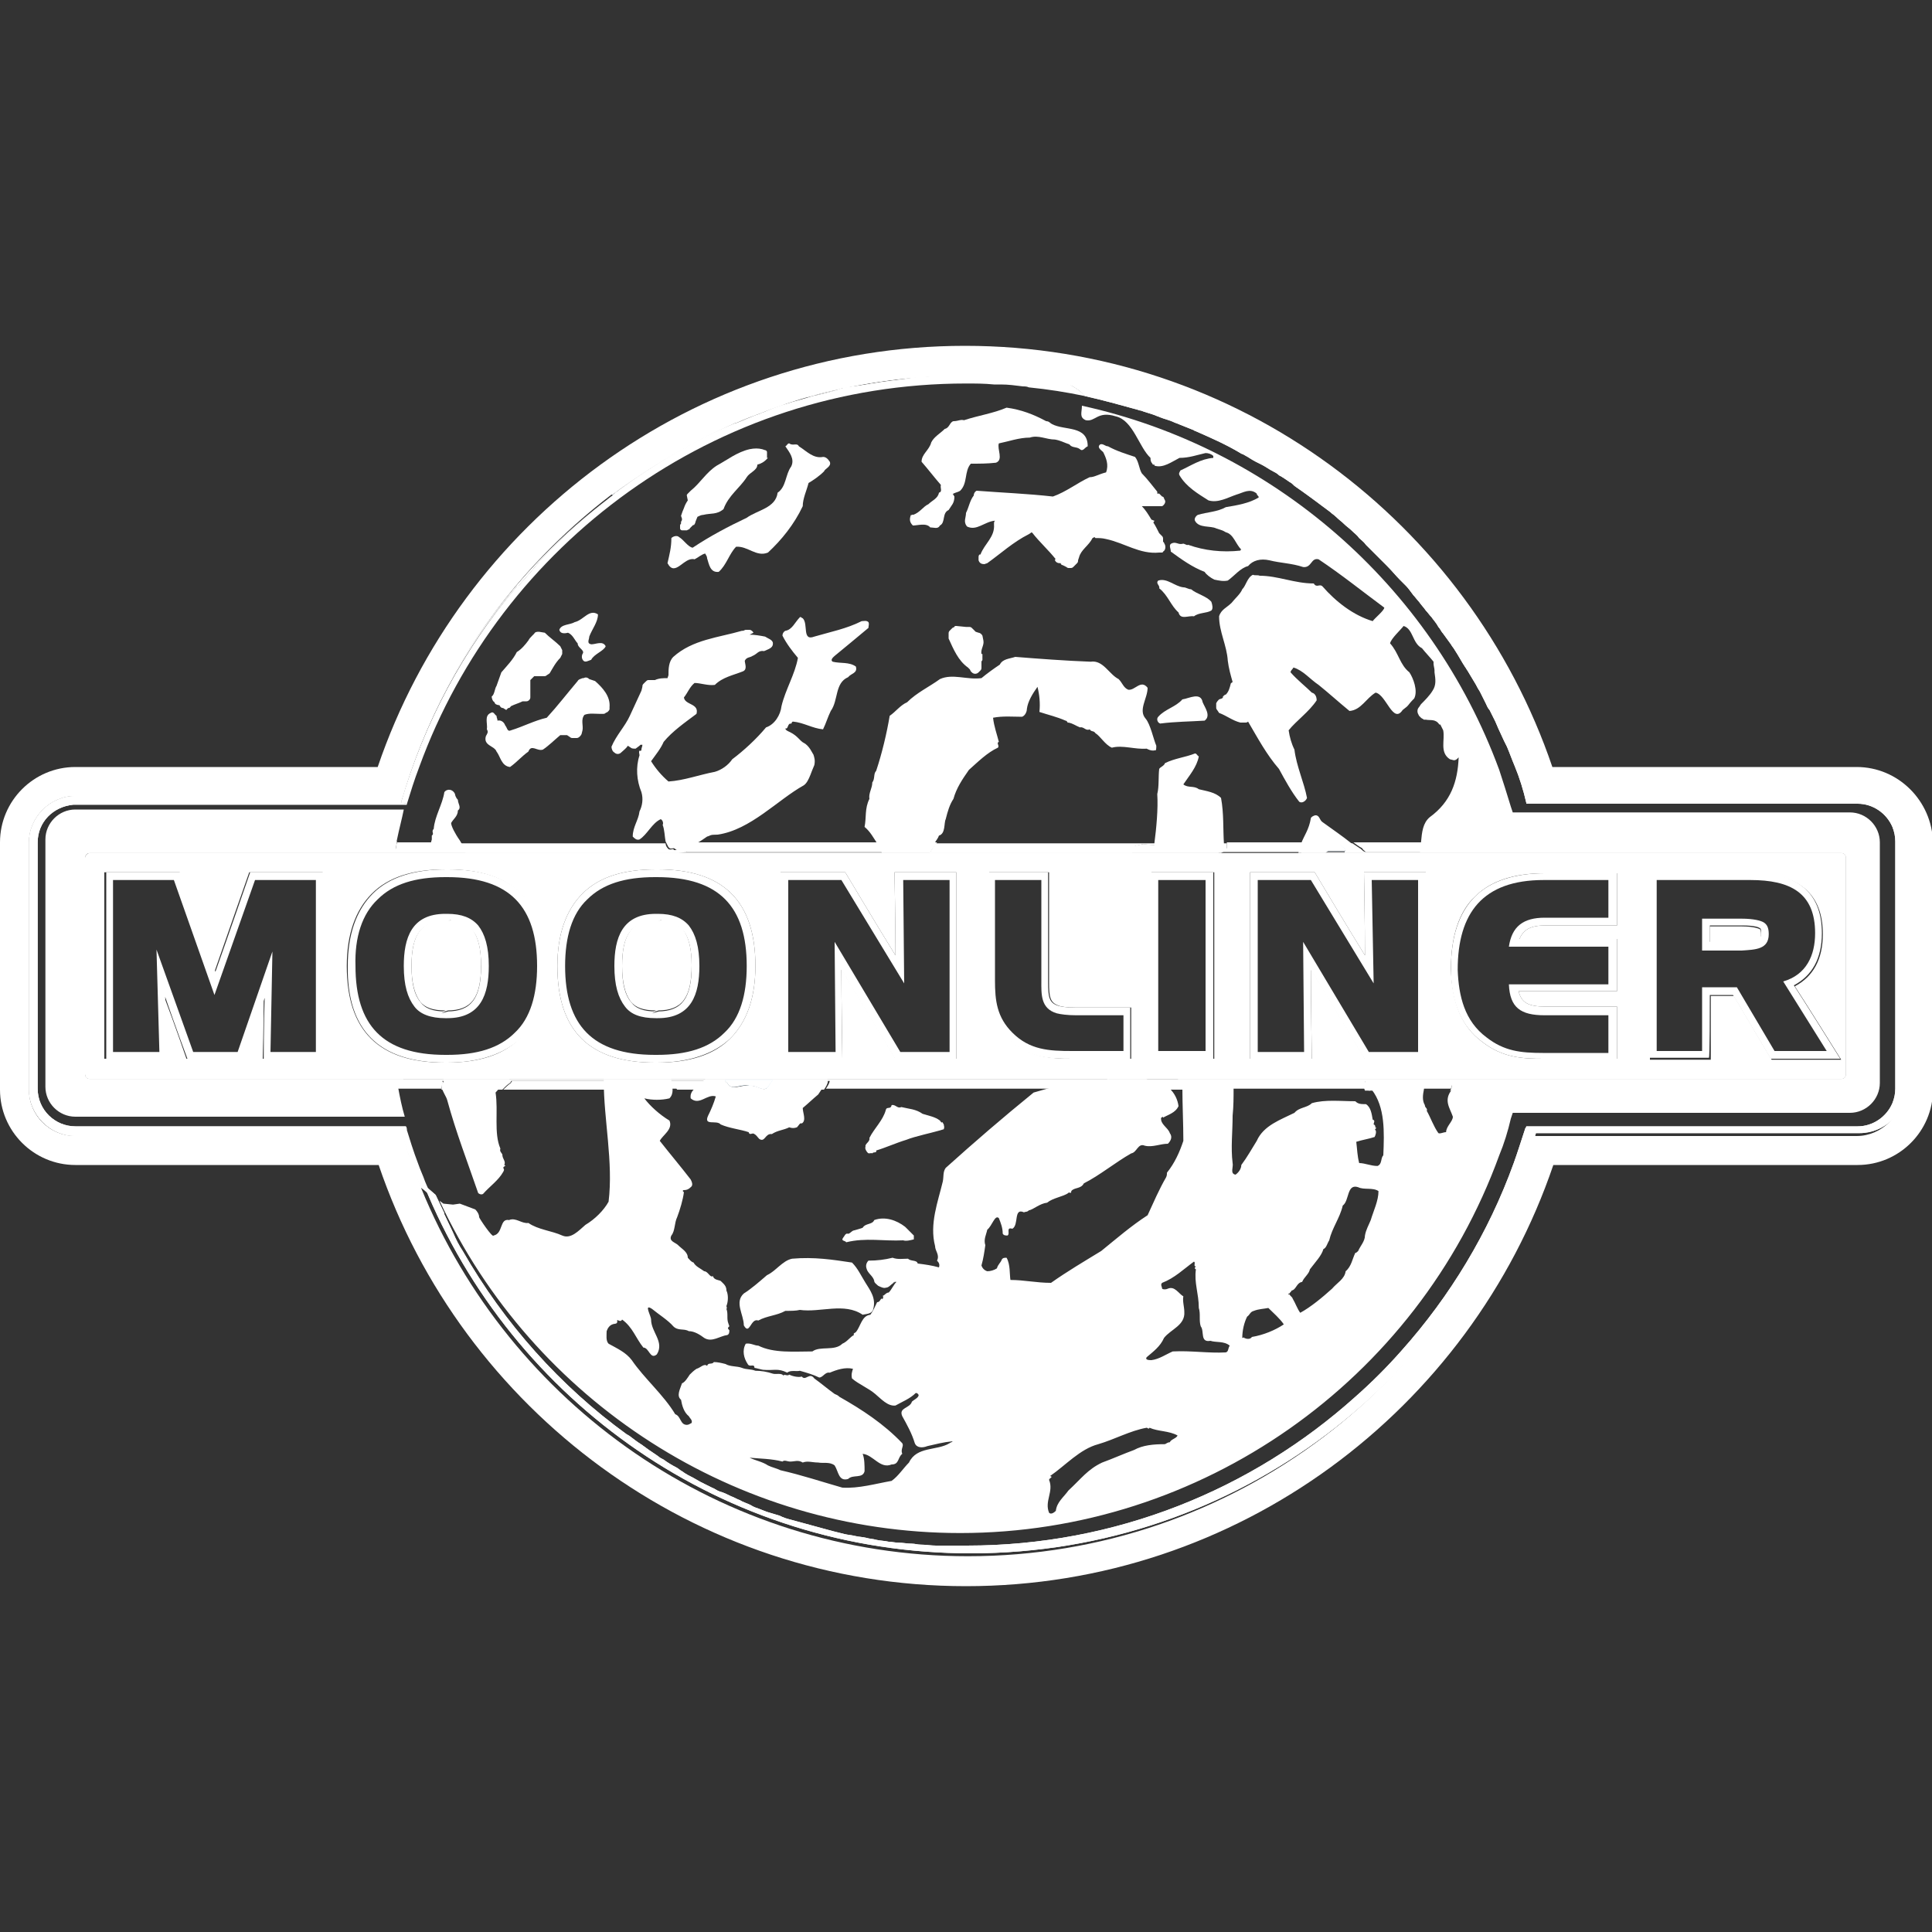 <?xml version="1.0" encoding="utf-8"?>
<!-- Generator: Adobe Illustrator 24.1.0, SVG Export Plug-In . SVG Version: 6.00 Build 0)  -->
<svg version="1.1" xmlns="http://www.w3.org/2000/svg" xmlns:xlink="http://www.w3.org/1999/xlink" x="0px" y="0px"
	 viewBox="0 0 200 200" style="enable-background:new 0 0 200 200;" xml:space="preserve">
<rect x="0" y="0" width="200" height="200" fill="#333333" stroke="none"/>
<style type="text/css">
	.st0{fill:none;}
	.st1{fill:#FFFFFF;}
	.st2{fill:#AFD7F4;}
</style>
<g id="Ebene_1">
	<g>
		<path class="st0" d="M67.9,109.2c0,0,0.1,0,0.1,0c0,0,0.1,0,0.1,0c3.1,0,5.5-0.7,7-2.3c1.6-1.6,2.3-3.9,2.3-6.9
			c0-6.1-2.8-9.2-9.3-9.2c0,0-0.1,0-0.1,0c0,0-0.1,0-0.1,0c-3.1,0-5.5,0.7-7,2.3c-1.6,1.6-2.3,3.9-2.3,6.9
			C58.5,106.1,61.3,109.2,67.9,109.2z M67.9,94.6C67.9,94.6,68,94.6,67.9,94.6c0.1,0,0.2,0,0.2,0c1.5,0,2.6,0.4,3.2,1.2
			c0.7,0.8,1.1,2.2,1.1,4.2c0,2.9-0.8,5.4-4.3,5.4c0,0-0.1,0-0.1,0c0,0-0.1,0-0.1,0c-1.5,0-2.6-0.4-3.2-1.2
			c-0.7-0.8-1.1-2.2-1.1-4.2C63.6,97.1,64.3,94.6,67.9,94.6z"/>
		<path class="st0" d="M42.1,116.7L42.1,116.7c0.4,1.3,0.8,2.6,1.3,3.9c0.2,0.6,0.4,1.2,0.7,1.8c-0.2-0.6-0.5-1.2-0.7-1.8
			C42.9,119.3,42.5,118,42.1,116.7z"/>
		<path class="st0" d="M43.4,79.4C51.8,56.3,74,39.7,100,39.7c0,0,0,0,0,0C74,39.7,51.8,56.3,43.4,79.4c-0.5,1.3-0.9,2.6-1.3,3.9h0
			C42.5,82,42.9,80.7,43.4,79.4z"/>
		<polygon class="st0" points="93.1,108.8 98.2,108.8 98.2,91.1 93.4,91.1 93.6,101.8 87.1,91.1 81.6,91.1 81.6,108.8 86.4,108.8 
			86.3,97.5 		"/>
		<path class="st0" d="M44.7,123.8C44.7,123.9,44.7,123.9,44.7,123.8L44.7,123.8C44.7,123.9,44.7,123.9,44.7,123.8z"/>
		<path class="st0" d="M102.9,39.8c0.2,0,0.5,0,0.7,0C103.4,39.9,103.1,39.8,102.9,39.8z"/>
		<path class="st0" d="M44.1,79.7c-0.5,1.3-0.9,2.6-1.2,3.8l-0.2,0.6h-0.6h-0.2c-0.3,1-0.5,2-0.7,3.1h3.6c0-0.1,0-0.3,0-0.4
			c0.3-0.2-0.1-0.5,0.2-0.7c0-1.3,0.8-2.5,1.1-3.8c0.3-0.4,0.9-0.4,1.1,0.2c0,0.2,0.1,0.5,0.3,0.6c0,0.4,0.4,0.8,0,1.1
			c0,0.5-0.5,0.8-0.7,1.3c-0.1,0.3,0.4,1.1,0.9,1.8h21.3c-0.2-0.5-0.1-1.2-0.3-1.7c0.1-0.2,0.1-0.5-0.2-0.6
			c-0.9,0.4-1.5,1.6-2.2,2.1c-0.3,0-0.5-0.2-0.7-0.3c0-1,0.6-1.7,0.7-2.6c0.3-0.6,0.3-1.3,0.2-2c-0.5-1.2-0.6-2.6-0.2-3.8
			c0-0.2-0.1-0.3,0-0.5c0.1,0.1,0.1-0.1,0.2-0.1c0-0.2,0-0.3,0.1-0.5c0,0,0,0-0.1,0c0,0,0,0-0.1,0c0,0-0.1,0.1-0.1,0.1l-0.4,0.3
			c-0.2,0.1-0.4,0-0.5-0.1L65,77.3c-0.2,0.2-0.4,0.4-0.7,0.7c-0.2,0.2-0.4,0.1-0.6,0c0,0,0,0-0.1,0c-0.2-0.1-0.4-0.4-0.2-0.7
			c0.4-1.2,1.3-2.1,1.9-3.2c0.4-0.9,0.8-1.7,1.2-2.6l0.1-0.4c0-0.1,0-0.2,0.1-0.3l0.2-0.2c0.1-0.1,0.2-0.2,0.3-0.2l0.7,0
			c0.4-0.2,0.8-0.2,1.3-0.2h0l0.1-0.3c0-0.7,0-1.5,0.5-1.9c2-1.7,4.7-2,7.1-2.7l0.1,0c0.1-0.1,0.2-0.1,0.3-0.1l0.2,0h0.2
			c0.2,0,0.4,0.1,0.4,0.3l0.1,0.4c0.5,0,1.1,0,1.6,0.2c0.2,0.2,0.6,0.3,0.8,0.6c0,0.6-0.5,0.7-0.9,0.9c-0.6-0.1-0.7,0.3-1.2,0.5
			c-0.2,0.3-0.6,0.2-0.8,0.5c0,0.3,0.3,1-0.2,1.1c-1,0.4-2.1,0.6-2.9,1.4c-0.7,0.1-1.5-0.1-2.1-0.2c-0.5,0.4-0.7,1-1.1,1.5
			c0.1,0.8,1.6,0.6,1.3,1.7C71.4,75,70,75.9,69.2,77c-0.4,0.7-0.9,1.3-1.3,2c0.5,0.8,1.1,1.5,1.8,2.1c1.6-0.1,3.2-0.7,4.8-1
			c0.7-0.2,1.4-0.6,1.8-1.3c1.2-0.9,2.5-2.1,3.5-3.3c0.9-0.4,1.4-1.3,1.6-2.2c0.4-1.8,1.3-3.3,1.7-5c-0.6-0.8-1.2-1.5-1.6-2.3
			c0-0.2,0.1-0.4,0.3-0.5c0.6-0.2,1-1,1.5-1.4c0.1-0.1,0.2,0.1,0.3,0.1c0.6,0.6-0.2,2.3,1.2,1.9c1.7-0.5,3.3-0.8,4.9-1.6
			c0.2,0,0.5-0.1,0.7,0.1c0.1,0.2,0.1,0.4,0,0.6c-1.2,1-2.3,2-3.5,2.9c-0.2,0.1-0.5,0.5-0.2,0.6c0.8,0.2,1.7,0,2.4,0.5
			c0.2,0.7-0.6,0.7-0.8,1.1c-1.3,0.6-1,2.4-1.8,3.5c-0.3,0.6-0.5,1.3-0.8,1.9c-1.1-0.1-1.9-0.7-3.1-0.8c-0.3-0.1-0.1,0.3-0.3,0.2
			c-0.3,0.1-0.2,0.5-0.5,0.5c0,0.3,0.3,0.3,0.5,0.4c0.8,0.5,1,0.9,1.4,1.1c0.6,0.3,0.8,1,1,1.2c0.1,0.3,0.2,0.6,0.1,1.1
			c-0.2,0.5-0.2,0.6-0.4,1c-0.2,0.5-0.4,0.9-0.7,1.1c-2.6,1.4-5.4,4.5-8.9,5.1c-0.9,0.1-0.7,0.2-1.1,0.2c-0.4,0.3-0.8,0.5-1.1,0.7
			h18.7c-0.3-0.6-0.7-1.2-1.3-1.7c0.3-1,0.1-1.9,0.5-2.9c-0.1-0.6,0.3-1.1,0.3-1.7c0.3-0.3,0.2-0.8,0.4-1.2c0.6-1.8,1-3.8,1.4-5.7
			c0.6-0.5,1.1-1.1,1.8-1.4c1-0.9,2.3-1.6,3.4-2.4c1.3-0.6,2.8,0.1,4.3-0.1c0.6-0.5,1.2-1,1.9-1.4c0.3-0.6,1-0.6,1.6-0.8
			c2.6,0.2,5.2,0.5,7.8,0.5c1.3-0.2,1.9,1.3,2.9,1.8c0.4,0.4,0.5,0.9,1,1.1c0.7,0,1.3-1.1,2-0.2c0.1,1.1-1,2.3-0.2,3.2
			c0.5,0.6,0.8,2.2,1.1,2.8c0,0.7-0.1,0.4-0.3,0.5c-0.3,0-0.5-0.2-0.7-0.2c-1.1,0.2-2.5-0.4-3.6-0.1c-0.6-0.3-1.1-1.2-1.7-1.5
			c-0.2-0.3-0.5,0-0.6-0.4c-0.5,0.2-0.6-0.3-1-0.2c-0.5-0.2-0.8-0.4-1.2-0.5c-0.1,0.1-0.1-0.2-0.3-0.2c-0.9-0.3-1.8-0.6-2.7-0.9
			c0-0.9-0.1-1.7-0.2-2.6c-0.5,0.7-1,1.5-1.1,2.3c-0.1,0.3-0.2,0.6-0.5,0.8c-0.9,0-2-0.1-3,0.1c0,0.8,0.4,1.6,0.6,2.5
			c-0.2,0.2,0.1,0.4-0.1,0.6c-1.1,0.5-2.1,1.5-3,2.3c-0.8,1-1.3,1.8-1.6,3c-0.4,0.6-0.6,1.3-0.8,2.1c-0.2,0.5,0,1.5-0.7,1.7
			c-0.1,0.2-0.3,0.5-0.4,0.7h22.8c0.3-1.5,0.4-3.6,0.3-5.1c0.2-0.8,0.1-1.8,0.2-2.6c0.2-0.2,0.5-0.3,0.6-0.6c1-0.5,2.1-0.6,3.1-1
			c0.2,0,0.3,0.2,0.4,0.3c-0.2,1.1-1,2-1.6,2.9c0.5,0.4,1.1,0.2,1.6,0.5c0.8,0.2,1.7,0.3,2.3,0.9c0.4,1.6,0.2,3.2,0.3,4.7h8
			c0.3-0.8,0.9-1.5,1-2.6c0.1-0.2,0.3-0.3,0.5-0.3c0.4,0,0.4,0.5,0.7,0.7c1.1,0.8,1.9,1.5,3,2.2h7.2c0.1-1,0.3-2,0.9-2.6
			c2.3-1.6,2.9-3.7,3-6.2l-0.1,0.1c-0.1,0.1-0.3,0.2-0.4,0.2l-0.4-0.1c-1-0.7-0.5-2-0.7-3c0-0.2-0.2-0.4-0.3-0.6l-0.1,0
			c-0.4-0.6-1-0.4-1.4-0.5l-0.2,0c-0.1,0-0.2-0.1-0.3-0.2l-0.2-0.2c0,0,0,0,0,0l-0.1-0.2c-0.2-0.2-0.1-0.5,0.1-0.7l0.2-0.3
			c0.5-0.4,0.9-0.9,1.2-1.4c0.3-0.6,0.3-1.3,0.2-1.9c0-0.1,0-0.1,0-0.2c0-0.2-0.1-0.5-0.1-0.7c0-0.1,0-0.1,0-0.2
			c-0.4-0.5-0.8-0.9-1.2-1.4c-1-0.5-0.9-1.9-1.9-2.3c-0.3,0.4-1.3,1.2-1.4,1.8c0.8,1,1,2.2,2,3c0.4,0.5,0.9,1.8,0.5,2.7
			c-0.7,0.8-0.4,0.6-1.2,1.2c-1,1.6-1.7-1.5-2.8-1.8c-0.9,0.7-1.5,1.9-2.7,1.9c-1-0.9-2.2-1.9-3.2-2.7c-0.9-0.6-1.6-1.4-2.6-1.8
			c-0.2,0.1-0.3,0.3-0.3,0.5c0.7,0.7,1.6,1.4,2.2,2.1c0.3,0.1,0.5,0.5,0.5,0.8c-0.7,1.2-2.1,2.1-2.9,3.1c0.1,0.7,0.2,1.4,0.6,2
			c0.3,1.7,1,3.3,1.3,5c-0.2,0.3-0.5,0.5-0.8,0.4c-0.9-1-1.5-2.2-2.1-3.4c-1.3-1.5-2.2-3.3-3.2-4.9c-0.1,0.1-0.2,0.1-0.3,0.1l-0.5,0
			c-0.8-0.3-1.4-0.8-2.2-1l-0.2-0.3c-0.1-0.1-0.1-0.2-0.1-0.3V73l0-0.2c0-0.2,0.1-0.3,0.3-0.4l0.3-0.1c0,0,0,0,0.1-0.1l0-0.1
			c0.1-0.1,0.2-0.2,0.3-0.2c0.2-0.3,0.4-0.7,0.5-1.1c0-0.1,0.1-0.2,0.2-0.2c-0.2-0.7-0.3-1.4-0.5-2.2c0-1.6-0.9-3.1-0.9-4.6
			c0.2-0.7,0.8-0.9,1.3-1.4c0.3-0.5,1-0.9,1.1-1.4c0.5-0.4,0.5-1.2,1.1-1.5c0.3,0.1,0.5,0,0.7,0.1c1.9,0,3.6,0.7,5.6,0.8
			c0.2,0.4,0.6,0,0.9,0.3c1.3,1.6,3.2,3,5.2,3.6c0.2-0.3,1.2-1.1,1.2-1.4c-2.2-1.7-4.3-3.4-6.8-5c-0.9-0.2-0.8,0.9-1.6,0.8
			c-1.2-0.4-2.2-0.4-3.5-0.7c-0.8-0.2-1.6,0-2.2,0.6c-0.8,0.2-1.4,1-2.1,1.5c-0.5,0-1,0-1.4-0.1c-0.3-0.2-0.7-0.5-1-0.8
			c-1.2-0.5-2.3-1.3-3.5-2.1c-0.1-0.2-0.3-0.5,0-0.8c0.5-0.3,0.7,0.1,1.2,0c0.2-0.1,0.4,0.2,0.6,0.1c1.7,0.6,3.5,0.8,5.4,0.6
			c0,0,0.1,0,0.1-0.1c-0.6-0.6-0.7-1.6-1.6-1.8c-0.3-0.2-0.6-0.3-1-0.4c-0.6-0.3-1.8,0-2.2-0.8c-0.1-0.2,0.1-0.5,0.3-0.6
			c1-0.3,2-0.3,2.9-0.8c1.1-0.2,2.4-0.3,3.4-1c0-0.2-0.2-0.3-0.2-0.4c-0.6-0.6-1.4-0.1-2.1,0.1c-0.9,0.3-1.9,0.9-2.9,0.6
			c-1.1-0.7-2.3-1.3-3-2.6c-0.1-0.2,0-0.4,0.1-0.5c1.1-0.5,2.1-1.2,3.4-1.3v-0.2c-0.2-0.2-0.5-0.3-0.8-0.3c-0.9,0.1-1.8,0.4-2.7,0.5
			c-0.8,0.4-1.7,1.1-2.6,0.8c0-0.2-0.2,0-0.2-0.2c-0.2-0.2-0.2-0.3-0.2-0.6c-1.2-1.1-1.8-3.9-3.6-4.3c-1.9-0.6-2.1,0.6-3.1,0.4
			c-0.7-0.3-0.4-0.8-0.4-1.5c-4.1-0.9-8.3-1.4-12.6-1.4C75.1,40.6,52.7,56.3,44.1,79.7z M59.5,64.4c0.8-0.2,1.5-1.4,2.4-0.8
			c0,0.8-0.6,1.5-0.9,2.2c0,0.3-0.3,0.7,0.2,0.8c0.5,0.1,1.2-0.4,1.5,0.2c-0.2,0.6-1.1,0.8-1.5,1.4c-0.2,0.1-0.5,0.3-0.8,0.1
			c-0.2-0.2-0.3-0.5-0.1-0.7c0.3-0.4-0.5-0.6-0.5-1.1c-0.3-0.3-0.5-0.9-1-1.1c-0.3,0.1-0.8,0.1-0.9-0.3C58.2,64.6,59,64.7,59.5,64.4
			z M51.4,71l0.7-1.4c0.5-0.7,1.2-1.3,1.6-2.1c0.5-0.3,0.8-0.7,1.2-1.2c0.1-0.2,0.2-0.4,0.4-0.5c0,0,0.1-0.1,0.1-0.1l0.1-0.1
			c0.1-0.2,0.3-0.2,0.5-0.2l0.5,0.1c0.5,0.5,1.1,0.9,1.6,1.4l0.2,0.4c0,0.1,0,0.3,0,0.4L58,68c-0.5,0.4-0.8,1-1.1,1.6l-0.3,0.2
			c-0.1,0.1-0.2,0.1-0.3,0.1h-1l-0.4,0.4c0,0,0,0,0,0l0,0v1.5l0,0.3c0,0.2-0.2,0.4-0.4,0.4h-0.4c-0.4,0.2-0.8,0.3-1.2,0.5
			c0,0.1-0.1,0.2-0.3,0.2c0,0,0,0,0,0c0,0,0,0,0,0c0,0,0,0-0.2,0.2c-0.1,0-0.2-0.1-0.3-0.2c-0.2,0-0.3-0.1-0.4-0.3
			c-0.2,0-0.5,0-0.5-0.3c-0.2-0.1-0.2-0.4-0.3-0.6C51.2,71.9,51.2,71.4,51.4,71z M62.8,73.5c0,0.1-0.1,0.2-0.2,0.3l-0.2,0.1
			C62.4,74,62.3,74,62.2,74h-0.3c-0.5,0-1.1,0-1.6,0.1l0,0c-0.3,0.5-0.1,1.1-0.2,1.6L60,76.1c-0.1,0.2-0.2,0.4-0.5,0.4h-0.2l-0.2,0
			c-0.1,0-0.2,0-0.3-0.1l-0.3-0.2c-0.2,0-0.4,0-0.7,0c-0.6,0.5-1.2,1.1-1.8,1.5c-0.6,0.2-1.1-0.6-1.5,0.2c-0.6,0.5-1.2,1.1-1.9,1.6
			c-0.8-0.1-1-1.1-1.4-1.6c-0.3-0.6-1.4-0.6-1-1.5c0.1-0.2,0.3-0.5,0.1-0.7c0-0.6-0.3-1.4,0.4-1.7c0.3-0.2,0.4,0.3,0.6,0.3
			c0,0.2,0.1,0.3,0.1,0.5c0.4-0.1,0.7,0.2,0.8,0.5c0.2,0.3,0.2,0.7,0.6,0.5c1.3-0.4,2.4-1,3.7-1.3c1.1-1.2,2.1-2.6,3.2-3.8
			c0.1-0.1,0.3-0.2,0.5-0.3l0.1,0c0.2-0.1,0.4-0.1,0.6,0.1l0.3,0.3c0.8,0.7,1.5,1.6,1.5,2.7L62.8,73.5z M70.4,53.9
			c0-0.1,0-0.2,0.1-0.3l-0.1-0.3c0.1-0.3,0.2-0.6,0.3-0.8c0.1-0.3,0.2-0.6,0.4-0.8l-0.1-0.5c0-0.1,0-0.2,0.1-0.2l0.3-0.3
			c1-0.8,1.6-1.9,2.7-2.6c1.1-0.7,2.1-1.4,3.4-1.7c0.4-0.1,0.8-0.1,1.3,0l0.3,0.1c0.1,0,0.2,0.1,0.2,0.2l0,0.2c0,0,0,0,0,0.1v0.3
			c0,0,0.1,0,0.1,0c0,0.1-0.1,0.2-0.2,0.2c0,0,0,0,0,0c-0.2,0.2-0.6,0.4-0.9,0.5c0,0.6-0.8,0.9-1.1,1.3c-0.7,1.1-1.9,1.9-2.4,3.3
			c-0.6,0.5-1.3,0.4-2.1,0.6c-0.2,0-0.4,0.1-0.6,0.2L71.9,54c-0.1,0.1-0.2,0.3-0.2,0.4c0,0,0-0.1,0-0.1l-0.4,0.4
			c0,0-0.1,0.1-0.1,0.1l-0.2,0.1c0,0-0.1,0-0.1,0h-0.3c-0.1,0-0.2-0.1-0.2-0.2l0-0.2c0,0,0,0,0,0l0-0.2c0-0.1,0-0.1,0.1-0.2
			C70.4,54.1,70.4,54,70.4,53.9z M85.2,48.8c-0.5,0.5-1,0.8-1.6,1.2c-0.2,0.8-0.6,1.6-0.6,2.4c-0.8,1.8-2.2,3.4-3.6,4.8
			c-1.1,0.5-2.1-0.7-3.3-0.6c-0.8,0.8-1,1.9-1.8,2.6c-0.9,0-1-0.8-1.2-1.4c0-0.2,0-0.3-0.2-0.5c-0.5,0.1-0.7,0.4-1.1,0.6
			c-1.1-0.3-2,1.9-2.8,0.4c0.2-1,0.3-1.6,0.4-2.6c0.2-0.2,0.6-0.3,0.9-0.1c0.5,0.3,0.9,1,1.4,1.1c1.8-1.1,3.7-2.2,5.6-3.1
			c1.1-0.8,3-1,3.2-2.6c0.9-0.6,0.8-1.9,1.4-2.7c0.3-0.7-0.2-1.4-0.6-2.1c0.2-0.1,0.2-0.3,0.4-0.3c0.3,0.2,0.7-0.1,1,0.3
			c0.8,0.5,1.5,1.3,2.5,1.1c0.3,0,0.5,0.2,0.7,0.5C86.1,48.3,85.4,48.5,85.2,48.8z M101.6,67.7v0.4c0,0.1,0,0.1-0.1,0.2
			c0,0.1,0,0.1,0,0.2l0,0.4c0,0.1-0.1,0.2-0.1,0.3l-0.2,0.2c-0.2,0.2-0.5,0.2-0.7,0c0,0,0,0-0.1-0.1l-0.1-0.2l0,0l-0.2-0.2
			c0,0,0,0,0,0c-1-0.7-1.6-1.9-2-3l0-0.5c0-0.1,0-0.2,0.1-0.3l0.2-0.2c0,0,0.1-0.1,0.1-0.1l0.2-0.1c0.1-0.1,0.2-0.1,0.2-0.1l0.8,0.2
			c0,0-0.1,0-0.1,0l0.4,0c0.1,0,0.2,0,0.3,0.1l0.4,0.4c0,0,0,0,0,0l0.3,0.1c0.2,0,0.4,0.1,0.4,0.3l0.1,0.5
			C101.9,66.8,101.5,67.3,101.6,67.7z M124.7,74.6c-1.6,0-3,0.1-4.6,0.3c-0.2-0.2-0.3-0.5-0.2-0.7c0.7-0.8,1.8-1,2.5-1.8
			c0.7-0.1,1.8-0.8,2.1,0.3C124.8,73.3,125.4,74.1,124.7,74.6z M122.5,60.8c0.3,0,0.5,0.2,0.8,0.2c0.6,0.5,1.6,0.6,2.1,1.3
			c0,0.3,0.2,0.7-0.1,0.9c-0.6,0.3-1.3,0.2-1.8,0.6c-0.6-0.1-1.4,0.4-1.6-0.4c-0.8-0.7-1.1-1.8-2-2.5c0.1-0.3-0.3-0.5-0.1-0.8
			C120.8,59.8,121.6,60.7,122.5,60.8z M112.8,49.4c0.5-0.1,0.9-0.3,1.3-0.5c0.3-0.8,0-1.4-0.3-2.1c-0.2-0.2-0.7-0.5-0.3-0.8
			c0.3-0.2,0.5,0.1,0.8,0.2c0.9,0.5,1.9,0.8,2.8,1.1c0.5,0.5,0.4,1.2,0.7,1.7c0.5,0.5,1,1.3,1.6,1.9c0,0,0,0.1,0,0.2l0.2,0
			c0.1,0.1,0.1,0.1,0.2,0.2l0.1,0.1c0.1,0.1,0.2,0.1,0.2,0.2l0.1,0.2c0.1,0.2,0,0.5-0.3,0.6c-0.1,0-0.1,0-0.2,0h-0.2
			c-0.6,0-1.1,0-1.7,0c0.4,0.4,0.7,0.9,1,1.4c0.1,0,0.2,0.1,0.3,0.1c-0.1,0.1-0.1,0.1-0.1,0.2c0.2,0.4,0.4,0.8,0.6,1.1l0.3,0.3
			c0.1,0.1,0.1,0.2,0.1,0.3v0.3c0,0,0.1,0.1,0.1,0.1l0.1,0.2c0.1,0.2,0.1,0.5-0.2,0.7c-0.1,0-0.2,0.1-0.2,0.1h-0.2
			c-2,0.1-3.5-1.1-5.5-1.4c-0.4-0.1-0.7,0-1.1-0.1l-0.1-0.1l-0.2,0.1c-0.3,0.7-1.2,1.2-1.4,2l-0.1,0.3c0,0.1-0.1,0.2-0.1,0.3
			l-0.2,0.2c0,0,0,0,0,0l-0.2,0.2c-0.1,0.1-0.2,0.1-0.3,0.1h-0.2c-0.1,0-0.2,0-0.2-0.1l-0.2-0.1h0l-0.2-0.1c-0.1,0-0.2-0.1-0.2-0.2
			l0.3,0.1c-0.1,0-0.2-0.1-0.3-0.1l-0.1,0c-0.2,0-0.4-0.2-0.5-0.4l0.1,0c-0.8-0.9-1.7-1.7-2.4-2.7l-0.1-0.1l-0.3,0.2
			c-1.6,0.8-2.9,1.9-4.3,3l-0.3,0.1c-0.3,0.1-0.5-0.1-0.6-0.4c0,0,0-0.1,0-0.1l0-0.2c0-0.1,0.1-0.2,0.1-0.3l0.1,0
			c0.4-1.1,1.5-1.8,1.4-3.1c0,0,0,0,0-0.1c0-0.1,0-0.2,0.1-0.3c-1.1,0.1-1.9,1.2-2.9,0.6c-0.3-0.4-0.1-0.9-0.1-1.4
			c0.3-0.6,0.4-1.3,0.8-1.8c0-0.2,0.1-0.4,0.3-0.5c2.6,0.2,5.1,0.3,7.9,0.6C110.4,51,111.5,50,112.8,49.4z M108.3,43.6
			c0.3,0,0.4,0.2,0.6,0.3c1.3,0.7,3.7,0.2,3.7,2.3c-0.3,0.1-0.5,0.6-0.8,0.3c-0.4-0.2-0.8-0.1-1.1-0.5c-0.6-0.2-1-0.4-1.5-0.5
			c-0.9,0-1.8-0.5-2.6-0.2c-1.1,0.1-2.2,0.4-3.2,0.6c-0.2,0.6,0.6,1.6-0.3,2c-1,0.1-1.8,0.1-2.6,0.1c-0.7,0.8-0.3,1.9-1.1,2.8
			c-0.2,0.2-0.7,0.2-0.8,0.4c0.1-0.1,0.1,0.2,0.2,0.2c0,0.6-0.3,0.8-0.6,1.4c-0.6,0.3-0.2,1.3-0.9,1.6c-0.2,0.4-0.6,0.3-1,0.2
			c-0.3-0.6-1.3-0.3-1.8-0.2c-0.3-0.3-0.4-0.7-0.2-1.1c0.1,0,0.1-0.2,0.2,0c0.7-0.2,1.1-1,1.6-1.1c0.4-0.4,1-0.6,1.1-1.2
			c0.3-0.1,0.1-0.5,0.2-0.8c-0.7-0.8-1.3-1.6-2-2.4c0-0.8,0.8-1.3,1-2c0.3-0.7,0.9-1,1.4-1.4c0.5,0,0.5-0.6,0.9-0.8
			c0.5,0,0.7-0.2,1.1-0.2c1.5-0.5,2.9-0.6,4.4-1.3C105.8,42.4,107,42.9,108.3,43.6z"/>
		<path class="st0" d="M46.1,109.2c0,0,0.1,0,0.1,0c0,0,0.1,0,0.1,0c3.1,0,5.5-0.7,7-2.3c1.6-1.6,2.3-3.9,2.3-6.9
			c0-6.1-2.8-9.2-9.3-9.2c0,0-0.1,0-0.1,0c0,0-0.1,0-0.1,0c-3.1,0-5.5,0.7-7,2.3c-1.6,1.6-2.3,3.9-2.3,6.9
			C36.7,106.1,39.5,109.2,46.1,109.2z M46.1,94.6c0,0,0.1,0,0.1,0c0,0,0.1,0,0.1,0c1.5,0,2.6,0.4,3.2,1.2c0.7,0.8,1.1,2.2,1.1,4.2
			c0,2.9-0.8,5.4-4.3,5.4c0,0-0.1,0-0.1,0c0,0-0.1,0-0.1,0c-1.5,0-2.6-0.4-3.2-1.2c-0.7-0.8-1.1-2.2-1.1-4.2
			C41.8,97.1,42.6,94.6,46.1,94.6z"/>
		<path class="st0" d="M139.1,124.7c-0.3,1.3-1.1,2.3-1.4,3.6c-0.2,0.3-0.3,0.8-0.6,0.9c-0.2,0.7-0.8,1.4-1.4,2.1
			c0,0.6-0.6,0.9-0.8,1.3c-0.5,0.1-0.6,0.8-1.1,0.9c-0.1,0.1-0.2,0.2-0.2,0.3c-0.1,0-0.3,0.2,0,0.1c0.1,0.1,0.4,0.3,0.3,0.4
			c0.3,0.5,0.4,1.1,0.8,1.5c1.1-0.6,2.3-1.6,3.3-2.5c0.5-0.6,1.2-1,1.4-1.8c0.5-0.5,0.6-1.3,1-1.9c0.1,0,0.2-0.1,0.3-0.2
			c0.2-0.5,0.6-1,0.7-1.6c0.1-0.5,0.4-1,0.6-1.6c0.3-1,0.7-2,0.9-3c-0.6-0.4-1.5-0.2-2.1-0.4C139.5,122.4,139.8,124.2,139.1,124.7z"
			/>
		<path class="st0" d="M124.2,137.5c-0.2-0.6,0-1.4-0.2-1.9c0-1.5-0.5-2.6-0.3-4c-0.2-0.1,0-0.2,0-0.3c-0.3-0.1-0.1-0.5-0.2-0.5
			c-1.1,0.7-2.1,1.7-3.3,2.2c-0.2,0.2,0,0.4,0,0.6c0.2,0.1,0.5,0,0.6,0c0.7-0.3,1.1,0.5,1.6,0.8c0,0.6,0.1,1.1,0.1,1.6
			c0,1.4-1.4,1.8-2.1,2.7c-0.4,0.9-1.1,1.4-1.8,2c-0.2,0.4,0.3,0.4,0.5,0.3c0.8-0.2,1.5-0.6,2.2-0.9c1.9-0.1,3.7,0.2,5.5,0.1
			c0.3-0.1,0.2-0.4,0.4-0.5c-0.6-0.5-1.4-0.3-2-0.5C124.1,139.2,124.6,138,124.2,137.5z"/>
		<path class="st0" d="M131.3,135.3c-0.5,0.2-1,0.2-1.5,0.3c-0.3,0.1-0.4,0.5-0.7,0.6c-0.4,0.6-0.6,1.4-0.5,2.2c0,0,0.1,0,0.2,0
			c0.2,0,0.6,0.2,0.8-0.1c1.3-0.2,2.4-0.8,3.4-1.4C132.5,136.4,131.8,135.8,131.3,135.3z"/>
		<polygon class="st0" points="20,108.8 24.6,108.8 28.3,98.4 28,108.8 32.7,108.8 32.7,91.1 26.4,91.1 22.2,103 18,91.1 11.7,91.1 
			11.7,108.8 16.5,108.8 16.2,98.3 		"/>
		<path class="st0" d="M47.5,125.5l0.7-0.1l1.6,0.6c0.2,0.2,0.4,0.5,0.4,0.8c0,0.2,1.4,2.3,1.5,1.9c1-0.1,0.6-1.8,1.6-1.6
			c0.7-0.3,1.3,0.4,2,0.3c1.1,0.7,2.4,0.8,3.5,1.3c1,0.4,1.7-0.6,2.4-1.1c0.9-0.6,1.8-1.5,2.4-2.4c0.5-4.1-0.5-8.4-0.5-12.5H52
			c-0.2,0.3-0.5,0.5-0.7,0.7c0.3,1.9-0.2,4.2,0.5,5.8c-0.2,0.2,0.1,0.4,0.2,0.6c0,0.4,0.4,0.6,0.2,1.1c0.3,0.1-0.1,0.1-0.1,0.3
			c0.1,0.2,0.1,0.2,0,0.4c-0.6,0.8-1.4,1.5-2.1,2.3c-0.2,0.1-0.3,0-0.5-0.1c-1.1-3.2-2.3-6.3-3.2-9.6c-0.1-0.5-0.5-1-0.6-1.4h-4.6
			c0.2,1,0.5,2.1,0.7,3.1h0.2h0.6l0.2,0.6c0.4,1.3,0.8,2.6,1.3,3.8c0.6,1.6,1.3,3.2,2,4.7l0.4,0.3L47.5,125.5z"/>
		<path class="st0" d="M183.7,108.8h5.4l-4.5-7.2c2.4-0.8,3.3-2.7,3.3-5c0-4.2-2.6-5.5-6.7-5.5l-9.7,0v17.8h4.7v-6.6h3.6
			L183.7,108.8z M176.2,95h4.1c1.2,0,2,0.2,2.3,0.4v0c0.3,0.2,0.5,0.5,0.5,1.2c0,1.6-1.4,1.7-2.8,1.7h-4.1V95z"/>
		<path class="st0" d="M105.9,40c0.2,0,0.4,0,0.6,0.1C106.3,40.1,106.1,40.1,105.9,40z"/>
		<path class="st0" d="M127.5,115.6c0,1.7-0.2,3.3,0,4.9c0.2,0.4-0.2,1.1,0.3,1.2c0.4-0.2,0.6-0.6,0.6-1c0.6-0.8,1.2-1.7,1.6-2.5
			c0.7-1.6,2.4-2.2,3.9-2.9c0.5-0.6,1.3-0.5,1.8-1c1.4-0.3,3-0.2,4.5-0.2c0.3,0.2,0.7,0.3,1.1,0.3c0.6,0.3,0.6,1,0.7,1.6
			c0.2,0.1,0,0.3,0.1,0.5c0.3,0,0,0.5,0.2,0.3c0.2,0.2-0.2,0.2,0,0.3c0.1,0.2,0,0.5-0.1,0.7c-0.6,0.2-1.3,0.4-1.9,0.5
			c0.1,0.7,0.2,1.4,0.3,2.2c0.6,0,1.3,0.3,1.9,0.3c0.5-0.2,0.3-0.7,0.6-1.1c0.1-2.4,0.2-5-1.4-6.8c-0.1,0-0.1,0.1-0.2,0.1
			c-0.1,0-0.1-0.1-0.2-0.1h-13.9C127.5,113.7,127.6,114.6,127.5,115.6z"/>
		<path class="st0" d="M153.9,107.3c1.8,1.4,3.5,1.6,5.8,1.6h6.8V105h-6.6c-2.5,0-3.6-0.8-3.7-3.2h10.3v-3.9h-10.3
			c0.2-2.1,1.4-3,3.7-3h6.6v-3.9h-6.7c-6.4,0-8.9,3.4-8.9,9.2C151,102.9,151.6,105.5,153.9,107.3z"/>
		<path class="st0" d="M84.9,113.7c-0.6,0.5-1,1-1.6,1.4c0,0.5,0.3,1.3-0.1,1.6c-0.2,0-0.3,0.3-0.5,0.4c-0.3,0.1-0.6,0.1-0.8,0
			c-0.6,0.3-1.2,0.3-1.8,0.7c-0.7-0.1-0.6,0.9-1.3,0.5c-0.2-0.2-0.3-0.3-0.5-0.5c-0.3-0.2-0.6,0.2-0.6-0.2c-0.9-0.3-2-0.4-2.9-0.8
			c-0.3-0.5-1.8,0.2-1.3-0.9c0.3-0.6,0.6-1.3,0.8-2c-0.9-0.3-1.8,1-2.6,0.2c-0.1-0.7,0.4-0.9,0.8-1.3h-2.4c0.1,0.6,0.3,1.3-0.2,1.8
			c-0.9,0.2-1.8,0.2-2.6,0c0.6,0.8,1.7,1.7,2.6,2.3c0.5,0.8-0.6,1.4-1,2.1c1.1,1.3,2.2,2.6,3.2,4c0.1,0.3,0.3,0.6,0,0.8
			c-0.2,0.2-0.5,0.3-0.7,0.3c-0.2,0-0.1,0.1,0,0.2c0,0.8-0.4,1.8-0.7,2.6c-0.3,0.6-0.2,1.3-0.6,1.9c-0.3,0.6,0.5,0.7,0.7,1
			c0.4,0.4,0.9,0.8,1,1.3c0.2,0.2,0.4,0.4,0.6,0.5c0.2,0.4,0.7,0.6,1.1,0.9c0.4-0.1,0.6,0.6,0.9,0.5c0.1,0.3,0.6,0.4,0.8,0.5
			c0.3,0.3,0.5,0.5,0.6,1c0.2,0.4,0.3,1.1,0,1.6c0,0.1,0.2,0.2,0,0.3c0.2,0.5,0,1,0.2,1.5c-0.1,0.2,0.2,0.3,0,0.4
			c0,0.1,0,0.2,0.1,0.3c0,0.2,0,0.3-0.2,0.5c-0.8,0.1-1.5,0.8-2.4,0.3c-0.5-0.3-1-0.8-1.6-0.7c-0.5-0.3-1.1-0.1-1.6-0.5
			c-0.5-0.6-1.6-1.3-2.2-1.8c-0.9-0.6-0.1,0.7-0.1,1.1c0,1.3,1.4,2.3,0.6,3.6c-0.8,0.6-0.8-0.6-1.4-0.7c-0.9-1-1.2-2.1-2.2-2.9
			c-0.2,0.4-0.5-0.3-0.5,0.2c-0.1,0.3-0.3,0.2-0.5,0.3c-0.3,0.2-0.5,0.5-0.6,0.7c0,0.4-0.1,1,0.2,1.3c0.8,0.5,1.7,0.9,2.4,1.7
			c1.3,1.9,3.3,3.7,4.5,5.6c0.6,0.2,0.5,1,1.2,1.1c0.2,0.1,0.3-0.1,0.5-0.2c0.1-0.3-0.2-0.5-0.3-0.7c-0.4-0.4-0.7-1-0.8-1.7
			c-0.6-0.4-0.1-1.1,0.1-1.7c0.3-0.2,0.7-0.6,0.8-0.9c0.2-0.2,0.4-0.3,0.7-0.6c0.3-0.1,0.8-0.6,1.1-0.3c0.1-0.4,0.5-0.1,0.7-0.4
			c0.4,0.1,0.8,0.2,1.2,0.2c0.5,0.3,1.1,0.2,1.7,0.4c0.5,0.2,0.9,0.1,1.4,0.3c0.6,0,1.3,0.1,1.8,0.3c0.2,0.1,0.8-0.1,1.1,0.2
			c0.2-0.2,0.5,0,0.6-0.1c0.3,0.2,0.9,0.2,1.3,0.2c0.5,0.5,0.8-0.5,1.3,0.2c0.7,0.5,1.4,1.1,2.1,1.6c0.2,0.1,0.3,0,0.5,0.3
			c2.4,1.2,4.6,2.7,6.5,4.8c0.2,0.4-0.2,0.7,0,1.1c-0.5,0.4-0.3,1.1-1.1,1.1c-1.1,0.5-1.9-1-3-1.1c0.2,0.5,0.2,1.1,0.2,1.8
			c-0.2,0.7-1.2,0.3-1.7,0.8c-1,0.2-1-0.9-1.4-1.4c-0.5-0.3-1.2-0.2-1.7-0.3c-0.6,0-1.1-0.2-1.6,0c-0.5-0.2-0.8,0-1.3-0.1
			c-0.3,0-0.6-0.2-0.8,0c-1.1-0.3-2.4-0.3-3.4-0.4c0.6,0.3,1.3,0.4,1.9,0.8c0.4,0.2,0.9,0.2,1.3,0.5c2.2,0.5,4.3,1.3,6.4,1.8
			c1.7,0.1,3.4-0.5,5.1-0.7c0.7-0.5,1.2-1.3,1.8-1.9c0.8-1.7,2.9-1.2,4.2-2c0.1-0.1,0.2-0.1,0.3-0.2c-1,0.1-1.6,0.3-2.6,0.5
			c-0.5,0.1-1.1,0.1-1.3-0.3c-0.3-1-0.8-1.9-1.3-2.8c-0.5-0.9,0.8-0.8,1-1.5c0.2-0.2,0.7-0.4,0.7-0.7c-0.1-0.1-0.2-0.2-0.3-0.2
			c-0.6,0.6-1.4,0.9-2.1,1.3c-0.8,0.1-1.4-0.7-2.1-1.2c-0.7-0.6-1.7-1-2.4-1.6c0-0.3,0-0.7,0.1-1c-0.8-0.2-1.7,0.1-2.4,0.4
			c-0.5-0.1-0.7,0.5-1.1,0.5c-0.6-0.3-1.3-0.5-2-0.7c-0.3,0.1-1.1-0.1-1.3,0.2c-1-0.4-1.4-0.2-2.5-0.3c-0.1,0-0.8-0.2-0.9-0.2
			c0-0.5-0.5,0-0.7-0.4c-0.3-0.6-0.6-1.4-0.2-2.1c0.5-0.1,0.9,0.1,1.3,0.2c1.6,0.8,3.7,0.5,5.6,0.6c0.8-0.7,2.3-0.1,3.1-0.8
			c0.5-0.2,0.8-0.6,1.2-0.9c-0.1-0.2,0.1-0.2,0.2-0.3c0.5-0.6,0.6-1.7,1.5-1.8c0.3-0.4,0.5-0.9,0.7-1.3c0.3,0,0.2-0.3,0.5-0.4
			c0,0,0,0,0,0.1c0.2-0.1,0-0.3,0.1-0.4c0.1,0,0.3-0.3,0.6-0.3c0.2-0.3,0.4-0.8,0.8-1.1c0-0.1-0.1,0-0.2,0c0,0.2-0.2,0-0.1,0.1
			c-0.3,0.2-0.5,0.4-0.8,0.5c-0.3,0.2-0.6-0.1-0.8-0.2c-0.2-0.1-0.4-0.2-0.4-0.5c-0.1-0.5-0.7-0.8-0.8-1.3c-0.1-0.3,0-0.6,0.2-0.8
			c0.9,0,1.7-0.1,2.5-0.3c0.5,0.2,1,0.1,1.6,0.1c0.3,0.3,0.9,0.1,1,0.5c0.8,0.1,1.5,0.2,2.2,0.4c0.1-0.3-0.1-0.5-0.2-0.7
			c0.2-0.6-0.2-1-0.2-1.5c-0.6-2.2,0.3-4.5,0.8-6.7c0.1-0.5,0-1,0.3-1.4c3-2.7,5.9-5.2,9.1-7.8c0.7-0.2,1.4-0.4,2.1-0.6H85.5
			C85.3,113.1,85.1,113.4,84.9,113.7z M90.5,135.6c-0.2,0.5-0.6,0.5-1.1,0.6c-1.8-1.3-4.4-0.3-6.5-0.5c-0.5,0.2-1,0.1-1.5,0.1
			c-0.9,0.4-1.9,0.5-2.8,1c-0.8-0.3-0.9,1.6-1.5,0.5c-0.1-1.1-1.1-2.4,0-3.3c0.8-0.5,1.8-1.3,2.4-1.9c0.9-0.4,1.6-1.5,2.6-1.7
			c2.3-0.2,4.1,0.1,6.2,0.4c0.6,0.6,1,1.3,1.4,2.1C90.1,133.7,90.8,134.5,90.5,135.6z M90.2,117.8c0.5-1,1.4-1.8,1.7-2.9
			c0.2-0.4,0.5-0.1,0.6-0.5c0.4-0.1,0.6,0.3,1,0.2c0.8,0.2,1.5,0.2,2.2,0.7c0.6,0.2,1.2,0.3,1.8,0.7c0.1,0,0.1,0.2,0.2,0.2
			c0.1-0.1,0.1,0.2,0.2,0.2c0,0.2,0.1,0.3,0,0.5c-1.3,0.4-2.9,0.8-3.9,1.1c-1.1,0.3-2.2,0.8-3.1,1.1c0.1,0.3-0.3,0.2-0.4,0.3
			c-0.1-0.1-0.4,0.1-0.5-0.1c-0.1-0.2-0.3-0.5,0-0.6C89.7,118.4,90.2,118.2,90.2,117.8z M87.4,128.1c0.1-0.2,0.2-0.4,0.4-0.4
			c0.2,0.1,0.4-0.2,0.6-0.3c0.3-0.1,0.6-0.2,1-0.3c0.3-0.5,1-0.3,1.3-0.8c1.1-0.5,2.3,0,3.2,0.7c0.3,0.3,0.6,0.6,0.9,0.9
			c0.1,0.1,0,0.3,0,0.4c-0.4,0.1-0.8,0.2-1.1,0.1c-2.1,0.1-4-0.3-5.9,0.2C87.6,128.4,87.1,128.4,87.4,128.1z"/>
		<path class="st0" d="M121.7,114.5c-0.3,0.7-1.1,0.9-1.6,1.2c-0.1-0.2-0.2,0-0.2,0c0,0.7,0.7,1,0.9,1.6c0.3,0.4,0.2,0.8-0.2,1.1
			c-0.8,0-1.6,0.4-2.4,0.2c-0.7-0.4-0.8,0.6-1.4,0.8c-1.6,1-3.3,2.4-4.9,3.1c-0.3,0.5-1,0.3-1.3,0.8c0,0.4-0.3,0-0.3,0.2
			c-0.6,0.3-1.6,0.5-2.2,1c-0.7,0-1.3,0.6-1.9,0.8c-0.2,0.1-0.4,0-0.5,0.2c-1.1-0.5-0.5,1.3-1.2,1.7c-0.6-0.2-0.1,0.5-0.5,0.7
			c-0.2,0-0.4,0-0.5-0.2c0-0.6-0.2-1.2-0.4-1.6c-0.4-0.4-0.7,0.8-1.2,1.2c0,0.6-0.3,1.1-0.2,1.6c0,0.8-0.2,1.4-0.4,2.1
			c0.1,0.3,0.3,0.5,0.6,0.6c0.3,0.1,0.8,0,1-0.3c0.1-0.4,0.4-0.6,0.5-0.9c0.1-0.2,0.3-0.2,0.5-0.2c0.4,0.7,0.3,1.7,0.1,2.4
			c1.4,0,2.7,0.4,4.2,0.3c1.7-1.3,3.5-2.3,5.2-3.3c1.6-1.3,3.2-2.6,4.8-3.7c0.6-1.3,1.1-2.7,1.9-3.9c0.1-0.2,0-0.3,0.1-0.5
			c0.8-1,1.3-2.2,1.7-3.3c0-1.8,0-3.7-0.1-5.5h-1.4C121.3,113.2,121.6,113.8,121.7,114.5z"/>
		<polygon class="st0" points="141.7,108.8 146.8,108.8 146.8,91.1 142,91.1 142.2,101.8 135.7,91.1 130.2,91.1 130.2,108.8 
			135,108.8 134.9,97.5 		"/>
		<path class="st0" d="M147.4,114.4c0,0.3,0.3,0.3,0.2,0.6c0.4,0.8,0.8,1.6,1.2,2.3c0.2,0,0.6-0.1,0.8-0.1c0-0.6,0.7-1,0.6-1.6
			c-0.3-0.9-1-1.7-0.1-2.8c0,0,0,0,0,0h-2.9C147.2,113.3,147.1,113.8,147.4,114.4z"/>
		<path class="st0" d="M111,108.8h5.2v-3.7h-4.9c-0.9,0-1.6-0.1-2-0.2c-1.7-0.5-1.6-2-1.6-3.4V91.1h-4.7v10.5c0,2.1,0.2,3.8,1.8,5.4
			C106.6,108.7,108.6,108.8,111,108.8z"/>
		<rect x="119.9" y="91.1" class="st0" width="4.9" height="17.8"/>
		<path class="st0" d="M118.6,147.8c-1.7,0.2-3.3,1.1-5,1.7c-1.9,0.5-3.4,2.1-5,3.3c0.4,0.2-0.1,0.3-0.1,0.4c0.5,1.2-0.5,2.2,0,3.4
			c0.2,0.2,0.5,0,0.7-0.2c0.1-0.8,0.8-1.4,1.3-2.1c1.3-1.2,2-2.2,3.5-2.9c1.1-0.4,2.2-0.9,3.3-1.3c1-0.5,2.1-0.6,3.2-0.6
			c0.2-0.2,0.3-0.2,0.5-0.2c0.1-0.3,0.6-0.4,0.7-0.8c-0.9-0.4-2-0.3-2.9-0.8C118.9,148,118.7,147.8,118.6,147.8z"/>
		<path class="st1" d="M192.2,79.4h-31.5c-8.6-25.3-32.6-43.6-60.8-43.6c-28.2,0-52.2,18.3-60.8,43.6H7.8c-4.3,0-7.8,3.5-7.8,7.8
			v25.6c0,4.3,3.5,7.8,7.8,7.8h31.4c8.6,25.3,32.6,43.6,60.8,43.6c28.2,0,52.2-18.3,60.8-43.6h31.5c4.3,0,7.8-3.5,7.8-7.8V87.2
			C200,82.9,196.5,79.4,192.2,79.4z M197,112.8c0,2.6-2.2,4.8-4.8,4.8h-33.5c-7.6,25.2-30.9,43.5-58.5,43.5
			c-25.6,0-47.5-15.8-56.6-38.1l0,0c0,0,0-0.1,0-0.1c-0.4-0.9-0.7-1.9-1.1-2.8c0,0,0-0.1,0-0.1c-0.3-0.8-0.5-1.6-0.8-2.4H7.8
			c-2.6,0-4.8-2.1-4.8-4.8V87.2c0-2.6,2.2-4.8,4.8-4.8h33.9C45.4,69.8,53.1,59,63.3,51.2c0,0,0,0,0,0c0,0,0,0,0.1,0
			c3.9-2.9,8.2-5.4,12.7-7.4c0,0,0,0,0.1,0c0.8-0.4,1.7-0.7,2.5-1c0.2-0.1,0.3-0.1,0.5-0.2c0.7-0.3,1.5-0.5,2.2-0.8
			c0.9-0.3,1.8-0.6,2.7-0.8c0,0,0,0,0,0c0.9-0.3,1.9-0.5,2.8-0.7c0.1,0,0.2-0.1,0.3-0.1c0,0,0.1,0,0.1,0c2.5-0.5,5-0.9,7.6-1.1
			c0,0,0,0,0.1,0c0.1,0,0.1,0,0.2,0c0.7-0.1,1.4-0.1,2-0.1c0.1,0,0.3,0,0.4,0c0.8,0,1.6-0.1,2.4-0.1c0,0,0,0,0,0c0,0,0,0,0,0
			c0.3,0,0.6,0,0.8,0c0.6,0,1.2,0,1.7,0c0.5,0,1,0.1,1.5,0.1c0.4,0,0.7,0,1.1,0.1c0.5,0,1.1,0.1,1.6,0.2c0.3,0,0.6,0.1,0.9,0.1
			c0.6,0.1,1.2,0.2,1.8,0.3c0.2,0,0.4,0.1,0.6,0.1c0.1,0,0.2,0,0.3,0c0,0,0,0,0,0c22.9,4,41.4,20.7,48,42.6h33.5
			c2.6,0,4.8,2.2,4.8,4.8V112.8z"/>
		<path class="st1" d="M8.8,88.8v22.4c0,0.3,0.2,0.5,0.5,0.5h181.3c0.3,0,0.5-0.2,0.5-0.5V88.8c0-0.3-0.2-0.5-0.5-0.5H9.3
			C9.1,88.3,8.8,88.5,8.8,88.8z M170.7,90.3l10.5,0.1c5,0,7.5,2.1,7.5,6.3c0,2.6-1,4.4-2.9,5.4c0.8,1.2,4.8,7.6,4.8,7.6h-7.2
			c0,0-3.5-5.9-3.9-6.6c-0.5,0-1.6,0-2.4,0c0,1.2,0,6.6,0,6.6h-6.3V90.3z M152.7,92.8c1.6-1.6,4-2.4,7.2-2.4h7.5v5.4h-7.4
			c-1.5,0-2.3,0.4-2.7,1.4c1.6,0,10.1,0,10.1,0v5.4c0,0-8.7,0-10.2,0c0.3,1.2,1,1.6,2.8,1.6h7.4v5.4h-7.6c-2.2,0-4.2-0.1-6.3-1.7
			c-2.2-1.6-3.2-4.1-3.3-7.6C150.2,97,151,94.4,152.7,92.8z M129.4,90.3h6.7c0,0,3.4,5.7,5.2,8.6c0-3.1-0.1-8.6-0.1-8.6h6.4v19.3
			h-6.3c0,0-3.7-6.2-5.6-9.3c0,3.2,0.1,9.3,0.1,9.3h-6.4V90.3z M119.2,90.3h6.5v19.3h-6.5V90.3z M102.3,90.3h6.3v11.1l0,0.3
			c0,1.5,0.1,2.1,1,2.4c0.2,0.1,0.8,0.2,1.8,0.2h5.7v5.3h-6c-2.5,0-4.8-0.2-6.7-2.1c-1.9-1.9-2-3.9-2-5.9V90.3z M80.8,90.3h6.7
			c0,0,3.4,5.7,5.2,8.6c0-3.1-0.1-8.6-0.1-8.6H99v19.3h-6.3c0,0-3.7-6.2-5.6-9.3c0,3.2,0.1,9.3,0.1,9.3h-6.4V90.3z M60.3,92.5
			c1.7-1.7,4.2-2.5,7.6-2.5l0.1,0h0c0,0,0.1,0,0.1,0c6.8,0,10.1,3.3,10.1,10c0,3.3-0.9,5.8-2.6,7.5c-1.7,1.7-4.2,2.5-7.6,2.5
			c0,0-0.1,0-0.1,0l-0.1,0c-6.8,0-10.1-3.3-10.1-10C57.7,96.7,58.6,94.2,60.3,92.5z M38.5,92.5c1.7-1.7,4.2-2.5,7.6-2.5l0.1,0l0,0
			c0,0,0.1,0,0.1,0c6.8,0,10.1,3.3,10.1,10c0,3.3-0.9,5.8-2.6,7.5c-1.7,1.7-4.2,2.5-7.6,2.5c0,0-0.1,0-0.1,0l-0.1,0
			c-6.8,0-10.1-3.3-10.1-10C35.9,96.7,36.8,94.2,38.5,92.5z M10.9,90.3h7.7c0,0,2.6,7.5,3.6,10.3c1-2.9,3.6-10.3,3.6-10.3h7.6v19.3
			h-6.2c0,0,0.1-3.6,0.1-6.3c-1,2.8-2.2,6.3-2.2,6.3h-5.8c0,0-1.2-3.5-2.3-6.4c0.1,2.8,0.2,6.4,0.2,6.4h-6.4V90.3z"/>
		<path class="st1" d="M46.1,104.6L46.1,104.6l-0.4,0.2l0.7-0.2l-0.2,0h0.1c2.5,0,3.5-1.3,3.5-4.7c0-1.7-0.3-2.9-0.9-3.7
			c-0.5-0.6-1.4-0.9-2.6-0.9l0,0c-0.1,0-0.1,0-0.2,0c-2.5,0-3.5,1.4-3.5,4.7c0,1.7,0.3,2.9,0.9,3.7C44,104.3,44.8,104.6,46.1,104.6z
			"/>
		<path class="st1" d="M182.3,96.7c0-0.3-0.1-0.5-0.1-0.5l0,0l0,0c0,0-0.5-0.3-1.9-0.3c0,0-2.3,0-3.3,0c0,0.6,0,1.1,0,1.7
			c1,0,3.3,0,3.3,0C182.1,97.6,182.3,97.3,182.3,96.7z"/>
		<path class="st1" d="M67.9,104.6L67.9,104.6l-0.4,0.2l0.7-0.2l-0.2,0h0.1c2.5,0,3.5-1.3,3.5-4.7c0-1.7-0.3-2.9-0.9-3.7
			c-0.5-0.6-1.4-0.9-2.6-0.9l0,0c-0.1,0-0.1,0-0.2,0c-2.5,0-3.5,1.4-3.5,4.7c0,1.7,0.3,2.9,0.9,3.7
			C65.8,104.3,66.6,104.6,67.9,104.6z"/>
		<path class="st1" d="M46.3,95.4c0.1,0,0.3-0.1,0.4-0.2L46.3,95.4z"/>
		<path class="st1" d="M68.1,95.4c0.1,0,0.3-0.1,0.4-0.2L68.1,95.4z"/>
		<path class="st1" d="M192.2,82.4h-33.5c-6.6-21.9-25.1-38.6-48-42.6c0.8,0.4,1.3,0.8,1.6,1.2c1.8,0.4,3.6,0.9,5.4,1.4
			c0.1,0,0.2,0.1,0.4,0.1c0.5,0.2,1,0.3,1.5,0.5c0.2,0.1,0.3,0.1,0.5,0.2c0.5,0.2,1,0.3,1.4,0.5c0.2,0.1,0.3,0.1,0.5,0.2
			c0.5,0.2,1,0.4,1.5,0.6c0.1,0,0.1,0.1,0.2,0.1c1.6,0.7,3.2,1.4,4.7,2.3c0.1,0.1,0.3,0.1,0.4,0.2c0.4,0.2,0.8,0.5,1.2,0.7
			c0.2,0.1,0.4,0.2,0.6,0.3c0.4,0.2,0.8,0.5,1.2,0.7c0.2,0.1,0.4,0.2,0.6,0.4c0.4,0.2,0.8,0.5,1.1,0.7c0.2,0.1,0.3,0.2,0.5,0.4
			c1.3,0.9,2.5,1.8,3.7,2.7c0.2,0.2,0.4,0.3,0.6,0.5c0.3,0.3,0.6,0.5,0.9,0.8c0.2,0.2,0.5,0.4,0.7,0.6c0.3,0.3,0.6,0.5,0.8,0.8
			c0.2,0.2,0.5,0.4,0.7,0.7c0.3,0.3,0.5,0.5,0.8,0.8c0.2,0.2,0.5,0.5,0.7,0.7c0.2,0.2,0.5,0.5,0.7,0.7c0.5,0.5,0.9,1,1.3,1.4
			c0.2,0.2,0.4,0.4,0.6,0.6c0.3,0.3,0.5,0.6,0.8,1c0.2,0.2,0.4,0.5,0.6,0.7c0.2,0.3,0.5,0.6,0.7,0.9c0.2,0.2,0.4,0.5,0.6,0.7
			c0.2,0.3,0.5,0.6,0.7,1c0.2,0.2,0.3,0.5,0.5,0.7c0.3,0.4,0.5,0.7,0.8,1.1c0.1,0.2,0.3,0.4,0.4,0.6c0.4,0.6,0.7,1.2,1.1,1.8
			c0.1,0.1,0.1,0.2,0.2,0.3c0.3,0.5,0.6,1,0.9,1.5c0.1,0.2,0.2,0.4,0.4,0.7c0.2,0.4,0.4,0.8,0.6,1.2c0.1,0.2,0.2,0.5,0.4,0.7
			c0.2,0.4,0.4,0.8,0.6,1.2c0.1,0.2,0.2,0.5,0.3,0.7c0.2,0.4,0.4,0.9,0.6,1.3c0.1,0.2,0.2,0.4,0.3,0.6c0.3,0.7,0.5,1.3,0.8,2
			c0.5,1.2,0.9,2.5,1.2,3.8c0,0,0,0.1,0,0.1h34.3c1.6,0,3,1,3.6,2.4c0.2,0.5,0.3,1,0.3,1.5v25.6c0,0.5-0.1,1-0.3,1.5
			c-0.6,1.4-2,2.4-3.6,2.4h0h-34.3c0,0.1-0.1,0.2-0.1,0.2c-0.4,1.2-0.8,2.5-1.2,3.6c-2.6,7.2-6.6,13.8-11.6,19.4
			c-1.5,1.7-3.1,3.3-4.8,4.8c-10.7,9.6-24.8,15.4-40.2,15.4c0,0,0,0,0,0s0,0,0,0c-0.8,0-1.6,0-2.4,0c-0.3,0-0.5,0-0.8,0
			c-0.5,0-1.1-0.1-1.6-0.1c-0.3,0-0.6-0.1-0.9-0.1c-0.5,0-0.9-0.1-1.4-0.1c-0.3,0-0.7-0.1-1-0.1c-0.4-0.1-0.9-0.1-1.3-0.2
			c-0.3-0.1-0.7-0.1-1-0.2c-0.4-0.1-0.8-0.1-1.2-0.2c-0.4-0.1-0.7-0.1-1.1-0.2c-0.4-0.1-0.8-0.2-1.2-0.3c-0.4-0.1-0.7-0.2-1.1-0.3
			c-0.4-0.1-0.7-0.2-1.1-0.3c-0.4-0.1-0.7-0.2-1.1-0.3c-0.4-0.1-0.7-0.2-1.1-0.3c-0.4-0.1-0.7-0.2-1.1-0.4c-0.3-0.1-0.7-0.2-1-0.3
			c-0.4-0.1-0.8-0.3-1.1-0.4c-0.3-0.1-0.6-0.2-0.9-0.4c-0.4-0.2-0.8-0.3-1.1-0.5c-0.3-0.1-0.6-0.3-0.9-0.4c-0.4-0.2-0.8-0.4-1.2-0.5
			c-0.3-0.1-0.5-0.3-0.8-0.4c-0.4-0.2-0.8-0.4-1.2-0.6c-0.2-0.1-0.5-0.3-0.7-0.4c-0.4-0.2-0.8-0.4-1.2-0.7c-0.2-0.1-0.4-0.3-0.6-0.4
			c-0.4-0.2-0.9-0.5-1.3-0.8c-0.2-0.1-0.4-0.2-0.5-0.3c-0.4-0.3-0.9-0.6-1.3-0.9c-0.1-0.1-0.3-0.2-0.4-0.3c-0.5-0.3-1-0.7-1.4-1
			c-0.1,0-0.1-0.1-0.2-0.1c-6.9-5-12.7-11.5-17-19c0,0,0,0,0,0c-0.4-0.6-0.7-1.2-1-1.9c0,0,0,0,0,0c-0.3-0.6-0.6-1.3-0.9-1.9
			c0,0,0,0,0-0.1c-0.3-0.6-0.6-1.3-0.9-1.9c0,0,0,0,0,0l-0.8-0.7l-0.4-0.3c9.1,22.4,31,38.1,56.6,38.1c27.6,0,51-18.3,58.5-43.5
			h33.5c2.6,0,4.8-2.1,4.8-4.8V87.2C197,84.6,194.9,82.4,192.2,82.4z"/>
		<path class="st1" d="M42.1,116.9c0-0.1,0-0.2-0.1-0.3H7.8h0c-2.1,0-3.9-1.7-3.9-3.9V87.2c0-2.1,1.6-3.7,3.7-3.9c0.1,0,0.2,0,0.2,0
			h34.3c0,0,0-0.1,0-0.1c0,0-0.6-0.1-0.6-0.1c2.4-8.4,6.5-16,12-22.4c0.1,0,0.1,0,0.2-0.1c0.9-1,1.6-1.8,2.3-2.7
			c2.2-2.3,4.5-4.4,7-6.3c0.2,0,0.3-0.1,0.4-0.3c0,0,0,0,0,0C53.1,59,45.4,69.8,41.6,82.4H7.8c-2.6,0-4.8,2.2-4.8,4.8v25.6
			c0,2.6,2.2,4.8,4.8,4.8h33.9c0.2,0.8,0.5,1.6,0.8,2.4c-0.3-0.9-0.6-1.9-0.9-2.8C41.5,117.1,42.2,117,42.1,116.9z"/>
		<path class="st1" d="M43.5,122.8c-0.4-0.9-0.7-1.9-1.1-2.8C42.8,121,43.1,121.9,43.5,122.8z"/>
		<path class="st1" d="M7.8,88.8v22.4c0,0.9,0.7,1.6,1.6,1.6h31.8c0-0.1,0-0.2-0.1-0.2h0.8c-0.1-0.2-0.1-0.5-0.2-0.7h4.2
			c0,0.1,0,0.2,0.1,0.3c-0.2,0.2-0.3,0.4-0.3,0.6H52c0.3-0.3,0.5-0.5,0.8-0.7c0.1-0.1,0.1-0.1,0.1-0.2h20.3
			c-0.1,0.1-0.2,0.3-0.4,0.4c-0.1,0.2-0.3,0.4-0.5,0.5h13c0.2-0.3,0.4-0.6,0.4-0.9h29.5c-1.2,0.6-2.6,0.6-4,0.5
			c-0.7,0.1-1.4,0.3-2.1,0.5h11.6c-0.2-0.2-0.4-0.3-0.6-0.5c-0.5-0.4-1.3,0-1.8-0.5h3.2c0.2,0.1,0.4,0.3,0.5,0.4c0,0.2,0,0.3,0,0.5
			h5.4c0-0.3,0-0.6,0.1-0.9c0,0,0,0,0,0h8.1c0,0.1,0.1,0.1,0.2,0.2c0.3,0,0.6-0.1,0.8-0.2h4.7c0,0.1,0,0.2-0.1,0.3
			c0,0.3,0,0.5,0.1,0.7h5.9c0-0.2,0.1-0.4,0.1-0.6c0-0.1,0-0.2,0-0.3h3c0,0.3,0,0.7-0.2,0.9h40.4c0.9,0,1.6-0.7,1.6-1.6V88.8
			c0-0.9-0.7-1.6-1.6-1.6h-43.3c0,0.3-0.1,0.7-0.1,1h-5.8c-0.2-0.1-0.3-0.2-0.4-0.3c-0.3-0.2-0.6-0.4-0.9-0.6H135
			c-0.1,0.3-0.2,0.6-0.3,1h-8.3c0.2-0.1,0.4-0.2,0.6-0.4c0-0.2,0-0.4,0-0.6h-7.3c0,0.1,0,0.2,0,0.2c-0.5,0-0.9-0.1-1.4-0.1
			c-0.3,0.2-0.7,0-0.9,0.4c0,0.1,0,0.3-0.1,0.4h-21c0.2-0.3,0.5-0.6,0.7-1h-6c0.2,0.3,0.3,0.6,0.5,1h-21c0.2,0,0.5-0.1,0.7-0.1
			c0.3-0.3,0.7-0.6,1.1-0.9h-3.3c0.1,0.2,0.2,0.4,0.3,0.6c0.2,0.1,0.3,0,0.5,0c0.2,0.2,0.4,0.3,0.6,0.3H48.2c-0.1-0.3-0.4-0.6-0.6-1
			h-2.9c-0.1,0.4-0.2,0.7-0.3,1h-3.5c0.1-0.3,0.1-0.6,0.2-1H9.3C8.5,87.2,7.8,87.9,7.8,88.8z M79.5,112.5c-0.5,0.8-1.1-0.1-2,0
			c-0.7-0.2-1.9,0.6-2.3-0.3c-0.1-0.1-0.2-0.2-0.3-0.3h5C79.8,112,79.7,112.2,79.5,112.5z M138.7,87.4c0.1,0.3,0.4,0.4,0.6,0.6
			c0,0.1-0.1,0.2-0.1,0.3h-2C137.7,87.9,138.2,87.6,138.7,87.4z M190.6,88.3c0.3,0,0.5,0.2,0.5,0.5v22.4c0,0.3-0.2,0.5-0.5,0.5H9.3
			c-0.3,0-0.5-0.2-0.5-0.5V88.8c0-0.3,0.2-0.5,0.5-0.5H190.6z"/>
		<path class="st1" d="M69.7,112.1c-2.1-0.3-4.1,0.4-6-0.2c-0.3,0.1-0.5,0.2-0.6,0.5c0,0.1,0,0.2,0,0.3h7.1c0-0.1,0-0.2-0.1-0.3
			C70,112.3,69.9,112.1,69.7,112.1z"/>
		<path class="st1" d="M100.2,38.9c-0.8,0-1.6,0-2.4,0.1C98.5,38.9,99.4,38.9,100.2,38.9C100.2,38.9,100.2,38.9,100.2,38.9z"/>
		<path class="st1" d="M84.1,41c0.9-0.3,1.9-0.5,2.8-0.7C86,40.6,85,40.8,84.1,41z"/>
		<path class="st1" d="M95.3,39.1c0.7-0.1,1.4-0.1,2-0.1C96.6,39,95.9,39,95.3,39.1z"/>
		<path class="st1" d="M87.4,40.3c2.3-0.3,5.6-0.8,7.6-1.1C92.4,39.3,89.9,39.7,87.4,40.3z"/>
		<path class="st1" d="M76.2,43.8c0.8-0.4,1.7-0.7,2.5-1C77.8,43.1,77,43.5,76.2,43.8z"/>
		<path class="st1" d="M63.6,51.1c0.2-0.1,0.3-0.2,0.5-0.4c3.7-2.7,7.7-5,12-6.9c-4.5,1.9-8.8,4.4-12.7,7.4
			C63.5,51.2,63.5,51.1,63.6,51.1C63.6,51.1,63.6,51.1,63.6,51.1z"/>
		<path class="st1" d="M79.2,42.6c0.7-0.3,1.5-0.5,2.2-0.8C80.6,42.1,79.9,42.4,79.2,42.6z"/>
		<path class="st2" d="M63.3,51.2C63.3,51.2,63.3,51.2,63.3,51.2C63.4,51.2,63.4,51.2,63.3,51.2C63.4,51.2,63.4,51.2,63.3,51.2z"/>
		<path class="st1" d="M63.3,51.2C63.3,51.2,63.3,51.2,63.3,51.2C63.4,51.2,63.4,51.2,63.3,51.2C63.4,51.2,63.4,51.2,63.3,51.2z"/>
		<path class="st2" d="M63.6,51.1c0,0-0.1,0.1-0.1,0.1c0,0,0,0-0.1,0.1c0,0,0,0,0,0C63.4,51.2,63.5,51.2,63.6,51.1z"/>
		<path class="st1" d="M63.6,51.1c0,0-0.1,0.1-0.1,0.1c0,0,0,0-0.1,0.1c0,0,0,0,0,0C63.4,51.2,63.5,51.2,63.6,51.1z"/>
		<path class="st2" d="M75.3,112.1c0.4,0.9,1.5,0,2.3,0.3c0.8-0.1,1.5,0.8,2,0c0.1-0.2,0.3-0.4,0.4-0.6h-5
			C75.1,111.9,75.2,112.1,75.3,112.1z"/>
		<path class="st1" d="M75.3,112.1c0.4,0.9,1.5,0,2.3,0.3c0.8-0.1,1.5,0.8,2,0c0.1-0.2,0.3-0.4,0.4-0.6h-5
			C75.1,111.9,75.2,112.1,75.3,112.1z"/>
		<path class="st1" d="M141.3,112.1c0-0.1,0-0.2,0.1-0.3h-4.7c-0.3,0.1-0.5,0.2-0.8,0.2c-0.1-0.1-0.1-0.1-0.2-0.2h-8.1c0,0,0,0,0,0
			c-0.1,0.3-0.1,0.6-0.1,0.9h13.9C141.3,112.6,141.3,112.4,141.3,112.1z"/>
		<path class="st1" d="M121.6,111.8h-3.2c0.5,0.5,1.3,0,1.8,0.5c0.2,0.1,0.4,0.3,0.6,0.5h1.4c0-0.2,0-0.3,0-0.5
			C122,112.1,121.8,112,121.6,111.8z"/>
		<path class="st2" d="M139.3,87.9c-0.2-0.2-0.5-0.3-0.6-0.6c-0.6,0.2-1.1,0.5-1.5,0.8h2C139.2,88.1,139.3,88,139.3,87.9z"/>
		<path class="st1" d="M139.3,87.9c-0.2-0.2-0.5-0.3-0.6-0.6c-0.6,0.2-1.1,0.5-1.5,0.8h2C139.2,88.1,139.3,88,139.3,87.9z"/>
		<path class="st1" d="M100.2,38.9C100.2,38.9,100.2,38.9,100.2,38.9c0.3,0,0.6,0,0.8,0C100.8,38.9,100.5,38.9,100.2,38.9z"/>
		<path class="st1" d="M110.7,39.8c-0.1,0-0.2,0-0.3,0C110.5,39.8,110.6,39.8,110.7,39.8C110.7,39.8,110.7,39.8,110.7,39.8z"/>
		<path class="st1" d="M117.2,88.2c0-0.1,0-0.3,0.1-0.4c0.2-0.4,0.6-0.2,0.9-0.4c0.5,0,1,0.1,1.4,0.1c0-0.1,0-0.2,0-0.2H96.9
			c-0.2,0.3-0.5,0.7-0.7,1H117.2z"/>
		<path class="st1" d="M141.4,88.2h5.8c0-0.3,0.1-0.6,0.1-1h-7.2c0.3,0.2,0.5,0.4,0.9,0.6C141.1,88,141.3,88.1,141.4,88.2z"/>
		<path class="st1" d="M70.3,88.2c-0.2,0-0.5-0.1-0.6-0.3c-0.2,0-0.3,0.1-0.5,0c-0.2-0.2-0.3-0.4-0.3-0.6H47.6
			c0.2,0.3,0.4,0.7,0.6,1H70.3z"/>
		<path class="st1" d="M126.4,88.2h8.3c0-0.4,0.1-0.7,0.3-1h-8c0,0.2,0,0.4,0,0.6C126.8,88,126.6,88.1,126.4,88.2z"/>
		<path class="st1" d="M70.4,88.2h21c-0.1-0.3-0.3-0.7-0.5-1H72.2c-0.4,0.3-0.8,0.5-1.1,0.9C70.9,88.1,70.6,88.2,70.4,88.2z"/>
		<path class="st1" d="M44.4,88.2c0.1-0.3,0.2-0.6,0.3-1h-3.6c-0.1,0.3-0.1,0.6-0.2,1H44.4z"/>
		<path class="st1" d="M63.6,51.1C63.6,51.1,63.6,51.1,63.6,51.1C63.6,51.1,63.6,51.1,63.6,51.1c-0.1,0.1-0.2,0.1-0.2,0.2
			c-0.1,0.2-0.3,0.3-0.4,0.3c-2.5,1.9-4.8,4-7,6.3c-0.7,0.9-1.4,1.7-2.3,2.7c-0.1,0-0.1,0-0.2,0.1c-5.5,6.5-9.6,14.1-12,22.4
			c0,0,0.6,0.1,0.6,0.1c0,0,0,0.1,0,0.1h0c0.4-1.3,0.8-2.6,1.3-3.9C51.8,56.3,74,39.7,100,39.7c0,0,0,0,0,0c0,0,0,0,0,0
			c1,0,1.9,0,2.9,0.1c0.2,0,0.5,0,0.7,0c0.8,0,1.5,0.1,2.3,0.2c0.2,0,0.4,0,0.6,0.1c2,0.2,3.9,0.5,5.8,0.9c-0.3-0.4-0.8-0.8-1.6-1.2
			c-0.1,0-0.2,0-0.3-0.1c-0.2,0-0.4-0.1-0.6-0.1c-0.6-0.1-1.2-0.2-1.8-0.3c-0.3,0-0.6-0.1-0.9-0.1c-0.5-0.1-1.1-0.1-1.6-0.2
			c-0.4,0-0.7,0-1.1-0.1c-0.5,0-1-0.1-1.5-0.1c-0.6,0-1.2,0-1.7,0c-0.3,0-0.6,0-0.9,0c-0.8,0-1.6,0-2.5,0.1c-0.1,0-0.3,0-0.4,0
			c-0.7,0-1.4,0.1-2,0.1c-0.1,0-0.2,0-0.3,0c-2,0.3-5.3,0.8-7.6,1.1c-0.1,0-0.3,0.1-0.4,0.1C86,40.6,85,40.8,84.1,41c0,0,0,0,0,0
			c-0.9,0.3-1.8,0.5-2.7,0.8c-0.7,0.2-1.5,0.5-2.2,0.8c-0.2,0.1-0.3,0.1-0.5,0.2c-0.9,0.3-1.7,0.7-2.5,1c0,0,0,0-0.1,0
			c-4.3,1.8-8.3,4.2-12,6.9C63.9,50.9,63.7,51,63.6,51.1z"/>
		<path class="st1" d="M95.1,39.1C95,39.1,95,39.1,95.1,39.1c0,0,0.1,0,0.2,0C95.2,39.1,95.1,39.1,95.1,39.1z"/>
		<path class="st1" d="M95.1,39.1C95,39.1,95,39.1,95.1,39.1c0,0,0.1,0,0.2,0C95.2,39.1,95.1,39.1,95.1,39.1z"/>
		<path class="st1" d="M97.3,39c0.1,0,0.3,0,0.4,0C97.6,39,97.5,39,97.3,39z"/>
		<path class="st1" d="M97.3,39c0.1,0,0.3,0,0.4,0C97.6,39,97.5,39,97.3,39z"/>
		<path class="st1" d="M87.3,40.3c-0.1,0-0.2,0.1-0.3,0.1C87.1,40.3,87.2,40.3,87.3,40.3C87.3,40.3,87.3,40.3,87.3,40.3z"/>
		<path class="st1" d="M87.3,40.3c-0.1,0-0.2,0.1-0.3,0.1C87.1,40.3,87.2,40.3,87.3,40.3C87.3,40.3,87.3,40.3,87.3,40.3z"/>
		<path class="st1" d="M81.4,41.9c0.9-0.3,1.8-0.6,2.7-0.8C83.2,41.3,82.3,41.6,81.4,41.9z"/>
		<path class="st1" d="M81.4,41.9c0.9-0.3,1.8-0.6,2.7-0.8C83.2,41.3,82.3,41.6,81.4,41.9z"/>
		<path class="st1" d="M78.7,42.8c0.2-0.1,0.3-0.1,0.5-0.2C79,42.7,78.8,42.7,78.7,42.8z"/>
		<path class="st1" d="M78.7,42.8c0.2-0.1,0.3-0.1,0.5-0.2C79,42.7,78.8,42.7,78.7,42.8z"/>
		<path class="st1" d="M76.1,43.8C76.1,43.8,76.1,43.8,76.1,43.8C76.1,43.8,76.1,43.8,76.1,43.8z"/>
		<path class="st1" d="M76.1,43.8C76.1,43.8,76.1,43.8,76.1,43.8C76.1,43.8,76.1,43.8,76.1,43.8z"/>
		<path class="st1" d="M63.6,51.1c-0.1,0.1-0.2,0.1-0.2,0.2C63.4,51.2,63.5,51.2,63.6,51.1C63.6,51.1,63.6,51.1,63.6,51.1z"/>
		<path class="st1" d="M43.5,122.9L43.5,122.9c0,0,0-0.1,0-0.1C43.5,122.9,43.5,122.9,43.5,122.9z"/>
		<path class="st1" d="M44.7,123.9C44.7,123.9,44.7,123.9,44.7,123.9c-0.2-0.5-0.5-1.1-0.7-1.6c-0.2-0.6-0.5-1.2-0.7-1.8
			c-0.5-1.3-0.9-2.6-1.3-3.9h0c0,0.1,0,0.2,0.1,0.3c0,0.1-0.6,0.1-0.6,0.2c0.3,0.9,0.6,1.9,0.9,2.8c0,0,0,0.1,0,0.1
			c0.3,0.9,0.7,1.9,1.1,2.8c0,0,0,0.1,0,0.1l0.4,0.3L44.7,123.9z"/>
		<g>
			<path class="st1" d="M82,130.3c-1,0.2-1.7,1.3-2.6,1.7c-0.7,0.6-1.6,1.4-2.4,1.9c-1,0.9,0,2.2,0,3.3c0.6,1.1,0.7-0.8,1.5-0.5
				c0.9-0.5,1.9-0.5,2.8-1c0.6,0,1.1,0,1.5-0.1c2.1,0.3,4.6-0.8,6.5,0.5c0.5-0.1,1-0.1,1.1-0.6c0.3-1.1-0.3-1.9-0.8-2.7
				c-0.5-0.8-0.8-1.5-1.4-2.1C86.2,130.4,84.3,130.1,82,130.3z"/>
			<path class="st1" d="M89.8,119.3c0.1,0.2,0.4,0,0.5,0.1c0.1-0.2,0.5,0,0.4-0.3c1-0.3,2.1-0.8,3.1-1.1c1-0.4,2.6-0.7,3.9-1.1
				c0.1-0.3,0-0.3,0-0.5c-0.1-0.1-0.1-0.3-0.2-0.2c-0.1,0-0.1-0.1-0.2-0.2c-0.5-0.4-1.2-0.5-1.8-0.7c-0.7-0.5-1.4-0.5-2.2-0.7
				c-0.4,0.2-0.6-0.3-1-0.2c-0.1,0.5-0.5,0.1-0.6,0.5c-0.3,1.1-1.2,1.9-1.7,2.9c0.1,0.4-0.5,0.6-0.4,0.9
				C89.5,118.9,89.7,119.2,89.8,119.3z"/>
			<path class="st1" d="M51.4,77.8c0.4,0.5,0.5,1.5,1.4,1.6c0.7-0.5,1.2-1.1,1.9-1.6c0.3-0.8,0.9,0,1.5-0.2c0.6-0.4,1.2-1,1.8-1.5
				c0.2,0,0.4,0,0.7,0l0.3,0.2c0.1,0.1,0.2,0.1,0.3,0.1l0.2,0h0.2c0.2,0,0.4-0.2,0.5-0.4l0.1-0.4c0.1-0.5-0.2-1.1,0.2-1.6l0,0
				c0.5-0.2,1.1-0.1,1.6-0.1h0.3c0.1,0,0.2,0,0.3-0.1l0.2-0.1c0.1-0.1,0.2-0.2,0.2-0.3l0-0.2c0.1-1.1-0.7-2-1.5-2.7L61,70.3
				c-0.2-0.2-0.4-0.2-0.6-0.1l-0.1,0c-0.2,0.1-0.4,0.1-0.5,0.3c-1.1,1.3-2.1,2.6-3.2,3.8c-1.3,0.3-2.4,0.9-3.7,1.3
				c-0.4,0.2-0.4-0.3-0.6-0.5c-0.1-0.3-0.4-0.6-0.8-0.5c0-0.2-0.1-0.3-0.1-0.5c-0.2-0.1-0.3-0.5-0.6-0.3c-0.7,0.3-0.3,1.1-0.4,1.7
				c0.2,0.3,0,0.5-0.1,0.7C50,77.2,51.2,77.2,51.4,77.8z"/>
			<path class="st1" d="M89.3,127.1c-0.3,0.1-0.6,0.2-1,0.3c-0.2,0.1-0.4,0.4-0.6,0.3c-0.2,0-0.3,0.3-0.4,0.4
				c-0.3,0.4,0.2,0.3,0.3,0.5c2-0.5,3.9-0.1,5.9-0.2c0.3,0.1,0.7,0,1.1-0.1c0-0.2,0-0.3,0-0.4c-0.3-0.3-0.6-0.6-0.9-0.9
				c-0.9-0.7-2.1-1.1-3.2-0.7C90.3,126.8,89.6,126.6,89.3,127.1z"/>
			<path class="st1" d="M61.9,63.6c-0.9-0.6-1.5,0.6-2.4,0.8c-0.5,0.3-1.4,0.2-1.6,0.8c0.1,0.4,0.5,0.4,0.9,0.3
				c0.5,0.2,0.7,0.8,1,1.1c0,0.5,0.8,0.7,0.5,1.1c-0.1,0.2-0.1,0.5,0.1,0.7c0.2,0.2,0.5,0,0.8-0.1c0.3-0.6,1.3-0.9,1.5-1.4
				c-0.3-0.6-1-0.2-1.5-0.2c-0.5-0.1-0.2-0.5-0.2-0.8C61.3,65.1,61.9,64.4,61.9,63.6z"/>
			<path class="st1" d="M63.6,77.9C63.7,77.9,63.7,77.9,63.6,77.9c0.2,0.2,0.5,0.2,0.7,0c0.2-0.2,0.5-0.4,0.7-0.7l0.3,0.2
				c0.1,0.1,0.3,0.1,0.5,0.1l0.4-0.3c0,0,0.1-0.1,0.1-0.1c0,0,0,0,0.1,0c0,0,0,0,0.1,0c0,0.2-0.1,0.3-0.1,0.5c0,0,0,0.2-0.2,0.1
				c-0.1,0.2,0,0.3,0,0.5c-0.4,1.2-0.3,2.6,0.2,3.8c0.2,0.7,0.1,1.4-0.2,2c-0.1,0.9-0.7,1.6-0.7,2.6c0.2,0.2,0.4,0.4,0.7,0.3
				c0.8-0.5,1.3-1.7,2.2-2.1c0.2,0.1,0.3,0.4,0.2,0.6c0.2,0.5,0.2,1.2,0.3,1.7c0.1,0.2,0.2,0.4,0.3,0.6c0.2,0.1,0.3,0,0.5,0
				c0.2,0.2,0.4,0.3,0.6,0.3H48.2c-0.1-0.3-0.4-0.6-0.6-1c-0.5-0.7-0.9-1.5-0.9-1.8c0.2-0.4,0.7-0.7,0.7-1.3c0.4-0.3,0-0.7,0-1.1
				c-0.2-0.2-0.3-0.5-0.3-0.6c-0.2-0.5-0.8-0.6-1.1-0.2c-0.2,1.3-1,2.5-1.1,3.8c-0.3,0.3,0.1,0.5-0.2,0.7c0,0.2,0,0.3,0,0.4
				c-0.1,0.4-0.2,0.7-0.3,1h-3.5c0.1-0.3,0.1-0.6,0.2-1c0.2-1,0.5-2.1,0.7-3.1h-34c-1.7,0-3.1,1.4-3.1,3.1v25.6
				c0,1.7,1.4,3.1,3.1,3.1h34.1c-0.3-1-0.5-2-0.7-3.1c0-0.1,0-0.2-0.1-0.2h0.8c-0.1-0.2-0.1-0.5-0.2-0.7h4.2c0,0.1,0,0.2,0.1,0.3
				c-0.2,0.2-0.3,0.4-0.3,0.6c0.1,0.5,0.5,1,0.6,1.4c0.9,3.3,2.1,6.4,3.2,9.6c0.1,0.1,0.3,0.2,0.5,0.1c0.7-0.8,1.6-1.4,2.1-2.3
				c0.1-0.2,0.1-0.2,0-0.4c0-0.2,0.4-0.2,0.1-0.3c0.2-0.4-0.2-0.6-0.2-1.1c-0.1-0.2-0.3-0.3-0.2-0.6c-0.7-1.6-0.2-3.9-0.5-5.8
				c0.2-0.2,0.4-0.5,0.7-0.7c0.3-0.3,0.5-0.5,0.8-0.7c0.1-0.1,0.1-0.1,0.1-0.2h20.3c-0.1,0.1-0.2,0.3-0.4,0.4
				c-0.1,0.2-0.3,0.4-0.5,0.5c-0.4,0.3-0.9,0.6-0.8,1.3c0.9,0.8,1.7-0.5,2.6-0.2c-0.2,0.7-0.5,1.4-0.8,2c-0.5,1.1,0.9,0.4,1.3,0.9
				c0.9,0.4,2,0.5,2.9,0.8c0.1,0.4,0.4,0,0.6,0.2c0.2,0.1,0.3,0.3,0.5,0.5c0.6,0.4,0.6-0.6,1.3-0.5c0.6-0.4,1.2-0.4,1.8-0.7
				c0.3,0.1,0.5,0.1,0.8,0c0.2-0.2,0.3-0.5,0.5-0.4c0.5-0.3,0.1-1.1,0.1-1.6c0.6-0.5,1-0.9,1.6-1.4c0.2-0.3,0.4-0.6,0.6-0.9
				c0.2-0.3,0.4-0.6,0.4-0.9h29.5c-1.2,0.6-2.6,0.6-4,0.5c-0.7,0.1-1.4,0.3-2.1,0.5c-0.7,0.2-1.4,0.4-2.1,0.6
				c-3.2,2.6-6.1,5.1-9.1,7.8c-0.3,0.4-0.2,0.9-0.3,1.4c-0.5,2.1-1.4,4.4-0.8,6.7c0,0.5,0.5,0.9,0.2,1.5c0.2,0.2,0.3,0.4,0.2,0.7
				c-0.7-0.2-1.4-0.3-2.2-0.4c-0.1-0.4-0.7-0.2-1-0.5c-0.5,0-1.1,0.1-1.6-0.1c-0.8,0.2-1.6,0.3-2.5,0.3c-0.2,0.2-0.3,0.5-0.2,0.8
				c0.1,0.5,0.7,0.8,0.8,1.3c0,0.2,0.2,0.3,0.4,0.5c0.2,0.1,0.6,0.3,0.8,0.2c0.3,0,0.5-0.3,0.8-0.5c-0.1-0.2,0.1,0.1,0.1-0.1
				c0.1,0,0.2,0,0.2,0c-0.3,0.3-0.5,0.8-0.8,1.1c-0.3,0-0.5,0.4-0.6,0.3c0,0.1,0.1,0.3-0.1,0.4c0-0.1,0-0.1,0-0.1
				c-0.2,0.1-0.2,0.4-0.5,0.4c-0.2,0.4-0.4,0.9-0.7,1.3c-0.9,0.1-1,1.2-1.5,1.8c-0.1,0.1-0.3,0.1-0.2,0.3c-0.4,0.2-0.7,0.7-1.2,0.9
				c-0.8,0.8-2.3,0.2-3.1,0.8c-1.9,0-4,0.2-5.6-0.6c-0.4,0-0.8-0.3-1.3-0.2c-0.4,0.7-0.2,1.5,0.2,2.1c0.2,0.4,0.7-0.1,0.7,0.4
				c0.1,0,0.8,0.2,0.9,0.2c1.1,0.1,1.5-0.2,2.5,0.3c0.3-0.3,1-0.1,1.3-0.2c0.7,0.2,1.4,0.4,2,0.7c0.4,0,0.6-0.6,1.1-0.5
				c0.7-0.3,1.6-0.6,2.4-0.4c-0.1,0.3-0.2,0.6-0.1,1c0.7,0.6,1.7,1,2.4,1.6c0.6,0.5,1.3,1.3,2.1,1.2c0.7-0.4,1.5-0.7,2.1-1.3
				c0.2,0,0.2,0.1,0.3,0.2c0,0.3-0.5,0.5-0.7,0.7c-0.2,0.7-1.4,0.6-1,1.5c0.5,0.9,1,1.8,1.3,2.8c0.2,0.5,0.8,0.5,1.3,0.3
				c0.9-0.2,1.6-0.4,2.6-0.5c0,0.1-0.2,0.1-0.3,0.2c-1.3,0.8-3.4,0.3-4.2,2c-0.6,0.6-1.1,1.4-1.8,1.9c-1.7,0.3-3.4,0.8-5.1,0.7
				c-2.1-0.6-4.2-1.3-6.4-1.8c-0.4-0.2-0.9-0.3-1.3-0.5c-0.6-0.4-1.3-0.5-1.9-0.8c1,0.1,2.3,0.1,3.4,0.4c0.2-0.2,0.5,0,0.8,0
				c0.5,0,0.8-0.2,1.3,0.1c0.5-0.2,1,0,1.6,0c0.5,0.1,1.2-0.1,1.7,0.3c0.4,0.6,0.4,1.7,1.4,1.4c0.5-0.5,1.5,0,1.7-0.8
				c0-0.6,0-1.3-0.2-1.8c1.1,0.1,1.8,1.6,3,1.1c0.8,0,0.6-0.7,1.1-1.1c-0.2-0.5,0.2-0.8,0-1.1c-1.9-2-4.2-3.5-6.5-4.8
				c-0.2-0.2-0.3-0.2-0.5-0.3c-0.7-0.5-1.4-1.1-2.1-1.6c-0.5-0.7-0.9,0.3-1.3-0.2c-0.3,0.1-0.9,0-1.3-0.2c-0.2,0.2-0.5-0.1-0.6,0.1
				c-0.2-0.3-0.8-0.1-1.1-0.2c-0.6-0.2-1.2-0.3-1.8-0.3c-0.5-0.2-0.9-0.1-1.4-0.3c-0.5-0.2-1.2-0.1-1.7-0.4
				c-0.4-0.1-0.8-0.2-1.2-0.2c-0.2,0.3-0.6,0-0.7,0.4c-0.3-0.3-0.7,0.2-1.1,0.3c-0.3,0.2-0.5,0.4-0.7,0.6c-0.2,0.3-0.5,0.8-0.8,0.9
				c-0.2,0.6-0.6,1.3-0.1,1.7c0.1,0.6,0.3,1.3,0.8,1.7c0.1,0.2,0.4,0.4,0.3,0.7c-0.2,0.1-0.3,0.2-0.5,0.2c-0.7,0-0.6-0.9-1.2-1.1
				c-1.2-2-3.2-3.7-4.5-5.6c-0.6-0.8-1.5-1.2-2.4-1.7c-0.3-0.3-0.2-0.9-0.2-1.3c0.1-0.3,0.3-0.6,0.6-0.7c0.2-0.1,0.5,0,0.5-0.3
				c-0.1-0.4,0.3,0.2,0.5-0.2c1.1,0.8,1.4,1.9,2.2,2.9c0.6,0,0.7,1.3,1.4,0.7c0.8-1.3-0.6-2.3-0.6-3.6c0-0.4-0.8-1.7,0.1-1.1
				c0.6,0.5,1.7,1.2,2.2,1.8c0.5,0.5,1.1,0.2,1.6,0.5c0.6,0,1.2,0.4,1.6,0.7c0.8,0.5,1.6-0.2,2.4-0.3c0.2-0.1,0.2-0.3,0.2-0.5
				c-0.1-0.1-0.2-0.2-0.1-0.3c0.2-0.1,0-0.3,0-0.4c-0.2-0.5,0-1-0.2-1.5c0.1-0.1,0-0.2,0-0.3c0.2-0.5,0.2-1.2,0-1.6
				c0-0.5-0.3-0.7-0.6-1c-0.2-0.1-0.7-0.1-0.8-0.5c-0.3,0.2-0.5-0.5-0.9-0.5c-0.4-0.3-0.9-0.5-1.1-0.9c-0.3-0.1-0.4-0.3-0.6-0.5
				c0-0.6-0.6-0.9-1-1.3c-0.3-0.3-1-0.4-0.7-1c0.4-0.5,0.3-1.3,0.6-1.9c0.3-0.8,0.6-1.8,0.7-2.6c-0.1,0-0.2-0.2,0-0.2
				c0.3,0,0.5-0.1,0.7-0.3c0.3-0.2,0.1-0.6,0-0.8c-1-1.3-2.1-2.6-3.2-4c0.3-0.6,1.4-1.2,1-2.1c-1-0.6-2-1.5-2.6-2.3
				c0.8,0.2,1.8,0.2,2.6,0c0.5-0.5,0.3-1.2,0.2-1.8c0-0.1,0-0.2-0.1-0.3c-0.1-0.1-0.2-0.3-0.3-0.3c-2.1-0.3-4.1,0.4-6-0.2
				c-0.3,0.1-0.5,0.2-0.6,0.5c0,0.1,0,0.2,0,0.3c0,4,1,8.4,0.5,12.5c-0.5,0.9-1.4,1.8-2.4,2.4c-0.7,0.6-1.5,1.5-2.4,1.1
				c-1.1-0.5-2.5-0.6-3.5-1.3c-0.7,0.1-1.3-0.6-2-0.3c-1-0.2-0.6,1.4-1.6,1.6c-0.1,0.3-1.5-1.8-1.5-1.9c0-0.3-0.2-0.6-0.4-0.8
				l-1.6-0.6l-0.7,0.1l-1-0.1l-0.4-0.3c9.7,20.8,30.7,34.4,53.9,34.4c24.9,0,47.3-15.7,55.8-39.1c0.5-1.2,0.9-2.5,1.2-3.8l0.2-0.6
				h0.6h34.3c1.7,0,3.1-1.4,3.1-3.1V87.2c0-1.7-1.4-3.1-3.1-3.1h-34.3h-0.6l-0.2-0.6c-0.4-1.3-0.8-2.6-1.2-3.8
				c-7.1-19.3-23.6-33.4-43.2-37.7c0,0.7-0.3,1.2,0.4,1.5c1,0.2,1.2-1,3.1-0.4c1.8,0.4,2.4,3.2,3.6,4.3c0,0.2,0,0.4,0.2,0.6
				c0,0.2,0.3,0,0.2,0.2c0.9,0.3,1.8-0.4,2.6-0.8c1,0,1.8-0.3,2.7-0.5c0.3,0,0.6,0.1,0.8,0.3v0.2c-1.3,0.1-2.3,0.8-3.4,1.3
				c-0.1,0.2-0.2,0.3-0.1,0.5c0.7,1.2,1.9,1.9,3,2.6c1,0.3,2-0.3,2.9-0.6c0.7-0.2,1.4-0.7,2.1-0.1c0,0.2,0.2,0.2,0.2,0.4
				c-1,0.6-2.2,0.8-3.4,1c-0.9,0.5-1.9,0.5-2.9,0.8c-0.2,0.1-0.4,0.4-0.3,0.6c0.4,0.8,1.6,0.5,2.2,0.8c0.3,0.1,0.7,0.2,1,0.4
				c0.8,0.2,1,1.2,1.6,1.8c0,0-0.1,0-0.1,0.1c-1.9,0.2-3.7,0-5.4-0.6c-0.2,0.1-0.4-0.2-0.6-0.1c-0.5,0.1-0.7-0.3-1.2,0
				c-0.2,0.2,0,0.5,0,0.8c1.1,0.8,2.2,1.6,3.5,2.1c0.2,0.3,0.6,0.6,1,0.8c0.5,0.1,0.9,0.2,1.4,0.1c0.7-0.5,1.3-1.3,2.1-1.5
				c0.5-0.6,1.3-0.8,2.2-0.6c1.2,0.3,2.3,0.3,3.5,0.7c0.9,0.1,0.8-1,1.6-0.8c2.4,1.6,4.5,3.3,6.8,5c0,0.3-1,1.1-1.2,1.4
				c-2-0.6-3.8-2-5.2-3.6c-0.3-0.3-0.6,0.2-0.9-0.3c-2,0-3.7-0.8-5.6-0.8c-0.2-0.1-0.5,0-0.7-0.1c-0.6,0.3-0.7,1.1-1.1,1.5
				c-0.2,0.5-0.8,1-1.1,1.4c-0.5,0.5-1.1,0.7-1.3,1.4c0,1.6,0.8,3,0.9,4.6c0.1,0.8,0.3,1.5,0.5,2.2c-0.1,0.1-0.2,0.1-0.2,0.2
				c-0.1,0.4-0.2,0.8-0.5,1.1c-0.1,0-0.2,0.1-0.3,0.2l0,0.1c0,0,0,0-0.1,0.1l-0.3,0.1c-0.1,0.1-0.2,0.2-0.3,0.4l0,0.2v0.2
				c0,0.1,0,0.2,0.1,0.3l0.2,0.3c0.8,0.3,1.4,0.8,2.2,1l0.5,0c0.1,0,0.2,0,0.3-0.1c1,1.7,1.9,3.4,3.2,4.9c0.6,1.1,1.3,2.4,2.1,3.4
				c0.3,0.2,0.7-0.1,0.8-0.4c-0.3-1.6-1.1-3.3-1.3-5c-0.3-0.6-0.5-1.3-0.6-2c0.8-1,2.1-1.9,2.9-3.1c0-0.3-0.1-0.7-0.5-0.8
				c-0.6-0.6-1.5-1.3-2.2-2.1c0-0.2,0.2-0.3,0.3-0.5c1,0.3,1.7,1.2,2.6,1.8c1,0.8,2.1,1.8,3.2,2.7c1.2-0.1,1.7-1.3,2.7-1.9
				c1.1,0.2,1.8,3.3,2.8,1.8c0.8-0.6,0.4-0.4,1.2-1.2c0.4-0.8-0.1-2.1-0.5-2.7c-1-0.8-1.1-2-2-3c0.1-0.5,1.1-1.4,1.4-1.8
				c1,0.3,0.9,1.8,1.9,2.3c0.4,0.5,0.8,0.9,1.2,1.4c0,0.1,0,0.1,0,0.2c0,0.2,0.1,0.5,0.1,0.7c0,0.1,0,0.1,0,0.2
				c0.1,0.7,0.2,1.3-0.2,1.9c-0.3,0.5-0.8,1-1.2,1.4l-0.2,0.3c-0.2,0.2-0.2,0.5-0.1,0.7l0.1,0.2c0,0,0,0,0,0l0.2,0.2
				c0.1,0.1,0.2,0.1,0.3,0.2l0.2,0c0.5,0.1,1-0.1,1.4,0.5l0.1,0c0.1,0.2,0.2,0.4,0.3,0.6c0.2,1-0.4,2.3,0.7,3l0.4,0.1
				c0.2,0,0.3-0.1,0.4-0.2l0.1-0.1c-0.1,2.5-0.8,4.6-3,6.2c-0.7,0.6-0.8,1.5-0.9,2.6c0,0.3-0.1,0.7-0.1,1h-5.8
				c-0.2-0.1-0.3-0.2-0.4-0.3c-0.3-0.2-0.6-0.4-0.9-0.6c-1-0.8-1.9-1.4-3-2.2c-0.3-0.2-0.3-0.7-0.7-0.7c-0.2,0-0.5,0.2-0.5,0.3
				c-0.2,1.2-0.7,1.8-1,2.6c-0.1,0.3-0.2,0.6-0.3,1h-8.3c0.2-0.1,0.4-0.2,0.6-0.4c0-0.2,0-0.4,0-0.6c-0.1-1.5,0-3.1-0.3-4.7
				c-0.6-0.6-1.5-0.7-2.3-0.9c-0.5-0.4-1.1-0.1-1.6-0.5c0.6-0.9,1.4-1.8,1.6-2.9c-0.2-0.1-0.2-0.3-0.4-0.3c-1,0.4-2.1,0.5-3.1,1
				c-0.1,0.3-0.5,0.4-0.6,0.6c-0.1,0.8,0,1.8-0.2,2.6c0.1,1.5-0.1,3.6-0.3,5.1c0,0.1,0,0.2,0,0.2c-0.5,0-0.9-0.1-1.4-0.1
				c-0.3,0.2-0.7,0-0.9,0.4c0,0.1,0,0.3-0.1,0.4h-21c0.2-0.3,0.5-0.6,0.7-1c0.1-0.2,0.3-0.4,0.4-0.7c0.7-0.2,0.5-1.3,0.7-1.7
				c0.2-0.8,0.4-1.5,0.8-2.1c0.3-1.1,0.9-2,1.6-3c0.9-0.8,1.9-1.8,3-2.3c0.2-0.2-0.2-0.5,0.1-0.6c-0.2-0.8-0.5-1.6-0.6-2.5
				c1-0.2,2.1-0.1,3-0.1c0.3-0.1,0.5-0.5,0.5-0.8c0.1-0.8,0.6-1.6,1.1-2.3c0.2,0.8,0.3,1.7,0.2,2.6c0.9,0.3,1.8,0.5,2.7,0.9
				c0.2,0,0.2,0.3,0.3,0.2c0.5,0.1,0.7,0.3,1.2,0.5c0.4-0.1,0.6,0.4,1,0.2c0.2,0.3,0.4,0.1,0.6,0.4c0.5,0.3,1,1.2,1.7,1.5
				c1.1-0.3,2.4,0.2,3.6,0.1c0.2,0.1,0.4,0.2,0.7,0.2c0.2-0.1,0.3,0.2,0.3-0.5c-0.3-0.7-0.6-2.2-1.1-2.8c-0.8-0.9,0.2-2.1,0.2-3.2
				c-0.7-0.9-1.3,0.3-2,0.2c-0.5-0.2-0.6-0.7-1-1.1c-1-0.5-1.6-2-2.9-1.8c-2.6-0.1-5.3-0.3-7.8-0.5c-0.6,0.2-1.3,0.2-1.6,0.8
				c-0.6,0.4-1.3,0.9-1.9,1.4c-1.5,0.2-3-0.5-4.3,0.1c-1.1,0.8-2.4,1.4-3.4,2.4c-0.7,0.3-1.2,1-1.8,1.4c-0.3,1.8-0.8,3.9-1.4,5.7
				c-0.3,0.3-0.1,0.8-0.4,1.2c0,0.6-0.4,1.1-0.3,1.7c-0.5,1-0.3,1.9-0.5,2.9c0.6,0.5,0.9,1.1,1.3,1.7c0.2,0.3,0.3,0.6,0.5,1h-21
				c0.2,0,0.5-0.1,0.7-0.1c0.3-0.3,0.7-0.6,1.1-0.9c0.4-0.2,0.8-0.5,1.1-0.7c0.4-0.1,0.2-0.2,1.1-0.2c3.4-0.5,6.2-3.6,8.9-5.1
				c0.3-0.2,0.5-0.6,0.7-1.1c0.1-0.3,0.2-0.5,0.4-1c0.1-0.5,0-0.8-0.1-1.1c-0.1-0.1-0.4-0.9-1-1.2c-0.4-0.2-0.6-0.7-1.4-1.1
				c-0.2-0.1-0.5-0.2-0.5-0.4c0.3,0.1,0.2-0.4,0.5-0.5c0.2,0.1,0.1-0.2,0.3-0.2c1.1,0.1,2,0.7,3.1,0.8c0.3-0.6,0.5-1.3,0.8-1.9
				c0.8-1.1,0.4-2.9,1.8-3.5c0.3-0.4,1-0.4,0.8-1.1c-0.7-0.5-1.6-0.3-2.4-0.5c-0.3-0.2,0.1-0.5,0.2-0.6c1.1-0.9,2.3-1.9,3.5-2.9
				c0-0.2,0.1-0.4,0-0.6c-0.2-0.2-0.5-0.1-0.7-0.1c-1.6,0.8-3.2,1.1-4.9,1.6c-1.3,0.5-0.6-1.3-1.2-1.9c-0.1,0-0.2-0.2-0.3-0.1
				c-0.5,0.5-0.8,1.3-1.5,1.4c-0.2,0.1-0.3,0.3-0.3,0.5c0.4,0.8,1,1.6,1.6,2.3c-0.3,1.7-1.3,3.3-1.7,5c-0.1,0.9-0.7,1.9-1.6,2.2
				c-1,1.2-2.3,2.4-3.5,3.3c-0.4,0.6-1.1,1.1-1.8,1.3c-1.6,0.3-3.2,0.9-4.8,1c-0.7-0.6-1.3-1.3-1.8-2.1c0.5-0.7,1-1.3,1.3-2
				c0.9-1.1,2.2-2,3.4-2.9c0.3-1.1-1.2-0.9-1.3-1.7c0.4-0.5,0.6-1.1,1.1-1.5c0.6,0,1.4,0.3,2.1,0.2c0.8-0.8,1.9-1,2.9-1.4
				c0.5-0.2,0.2-0.8,0.2-1.1c0.2-0.4,0.5-0.3,0.8-0.5c0.5-0.2,0.6-0.6,1.2-0.5c0.4-0.2,1-0.3,0.9-0.9c-0.1-0.3-0.5-0.4-0.8-0.6
				c-0.5-0.1-1.1-0.2-1.6-0.2L78,65.5c-0.1-0.2-0.3-0.3-0.4-0.3h-0.2l-0.2,0c-0.1,0-0.2,0.1-0.3,0.1l-0.1,0
				c-2.4,0.7-5.1,0.9-7.1,2.7c-0.5,0.5-0.5,1.3-0.5,1.9l-0.1,0.3h0c-0.4,0-0.9,0-1.3,0.2l-0.7,0c-0.1,0-0.2,0.1-0.3,0.2l-0.2,0.2
				c-0.1,0.1-0.1,0.2-0.1,0.3l-0.1,0.4c-0.4,0.9-0.8,1.7-1.2,2.6c-0.5,1.1-1.4,2-1.9,3.2C63.3,77.5,63.4,77.8,63.6,77.9z M75,111.8
				h5c-0.1,0.2-0.3,0.4-0.4,0.6c-0.5,0.8-1.1-0.1-2,0c-0.7-0.2-1.9,0.6-2.3-0.3C75.2,112.1,75.1,111.9,75,111.8z M104.2,130.2
				c-0.2,0-0.4,0-0.5,0.2c-0.1,0.3-0.4,0.5-0.5,0.9c-0.3,0.2-0.7,0.3-1,0.3c-0.3-0.1-0.5-0.3-0.6-0.6c0.2-0.7,0.3-1.4,0.4-2.1
				c-0.2-0.6,0.1-1.1,0.2-1.6c0.5-0.4,0.8-1.6,1.2-1.2c0.2,0.5,0.4,1,0.4,1.6c0.1,0.2,0.3,0.2,0.5,0.2c0.3-0.2-0.2-0.9,0.5-0.7
				c0.7-0.4,0.1-2.2,1.2-1.7c0.2-0.1,0.3,0,0.5-0.2c0.5-0.1,1.1-0.7,1.9-0.8c0.6-0.5,1.6-0.6,2.2-1c0-0.2,0.3,0.2,0.3-0.2
				c0.3-0.4,1-0.2,1.3-0.8c1.6-0.8,3.3-2.2,4.9-3.1c0.6-0.1,0.7-1.1,1.4-0.8c0.8,0.2,1.6-0.2,2.4-0.2c0.3-0.3,0.5-0.7,0.2-1.1
				c-0.2-0.6-1-0.9-0.9-1.6c0.1,0,0.2-0.2,0.2,0c0.5-0.3,1.3-0.5,1.6-1.2c-0.1-0.7-0.4-1.3-0.9-1.8c-0.2-0.2-0.4-0.3-0.6-0.5
				c-0.5-0.4-1.3,0-1.8-0.5h3.2c0.2,0.1,0.4,0.3,0.5,0.4c0,0.2,0,0.3,0,0.5c0,1.8,0.1,3.7,0.1,5.5c-0.4,1.2-0.9,2.3-1.7,3.3
				c0,0.2,0,0.3-0.1,0.5c-0.7,1.2-1.3,2.6-1.9,3.9c-1.7,1.1-3.2,2.4-4.8,3.7c-1.8,1.1-3.5,2.1-5.2,3.3c-1.5,0-2.8-0.3-4.2-0.3
				C104.5,131.9,104.6,130.9,104.2,130.2z M121.1,149.3c-0.2,0-0.3,0.1-0.5,0.2c-1.2,0-2.3,0.1-3.2,0.6c-1.1,0.4-2.2,0.9-3.3,1.3
				c-1.5,0.7-2.2,1.7-3.5,2.9c-0.5,0.7-1.2,1.2-1.3,2.1c-0.2,0.2-0.5,0.4-0.7,0.2c-0.5-1.2,0.5-2.2,0-3.4c0-0.2,0.5-0.3,0.1-0.4
				c1.6-1.1,3.1-2.8,5-3.3c1.7-0.5,3.3-1.4,5-1.7c0.1,0,0.2,0.2,0.3,0c0.9,0.4,2,0.3,2.9,0.8C121.8,148.9,121.2,149,121.1,149.3z
				 M126.9,140c-1.8,0.1-3.6-0.2-5.5-0.1c-0.7,0.3-1.4,0.8-2.2,0.9c-0.2,0-0.7,0-0.5-0.3c0.7-0.6,1.4-1.1,1.8-2
				c0.7-0.9,2.2-1.3,2.1-2.7c0-0.5-0.2-1.1-0.1-1.6c-0.5-0.3-0.9-1.1-1.6-0.8c-0.2,0.1-0.5,0.1-0.6,0c0-0.2-0.2-0.4,0-0.6
				c1.3-0.5,2.2-1.4,3.3-2.2c0.2,0.1-0.1,0.5,0.2,0.5c-0.1,0.1-0.2,0.2,0,0.3c-0.2,1.4,0.3,2.5,0.3,4c0.2,0.6,0,1.3,0.2,1.9
				c0.4,0.5-0.1,1.7,1,1.5c0.6,0.2,1.4,0,2,0.5C127.1,139.6,127.2,139.9,126.9,140z M129.6,138.4c-0.2,0.3-0.6,0.2-0.8,0.1
				c0-0.1-0.1,0-0.2,0c0-0.8,0.2-1.6,0.5-2.2c0.3-0.2,0.3-0.5,0.7-0.6c0.5-0.2,1-0.2,1.5-0.3c0.5,0.5,1.2,1.1,1.6,1.7
				C132,137.7,130.8,138.2,129.6,138.4z M141.9,126.3c-0.2,0.5-0.5,1-0.6,1.6c0,0.6-0.5,1.1-0.7,1.6c-0.1,0.1-0.2,0.2-0.3,0.2
				c-0.3,0.6-0.4,1.4-1,1.9c-0.1,0.8-0.9,1.2-1.4,1.8c-1,0.9-2.2,1.9-3.3,2.5c-0.3-0.4-0.5-1-0.8-1.5c0-0.1-0.3-0.3-0.3-0.4
				c-0.3,0-0.1-0.1,0-0.1c0-0.1,0.2-0.2,0.2-0.3c0.5-0.1,0.5-0.8,1.1-0.9c0.2-0.5,0.7-0.8,0.8-1.3c0.6-0.8,1.2-1.4,1.4-2.1
				c0.3-0.1,0.4-0.6,0.6-0.9c0.3-1.3,1.1-2.3,1.4-3.6c0.7-0.5,0.4-2.3,1.6-1.9c0.6,0.3,1.5,0,2.1,0.4
				C142.7,124.3,142.2,125.3,141.9,126.3z M143.2,119.6c-0.3,0.3-0.1,0.9-0.6,1.1c-0.7,0-1.3-0.3-1.9-0.3c-0.2-0.8-0.2-1.4-0.3-2.2
				c0.6-0.2,1.3-0.3,1.9-0.5c0.1-0.2,0.2-0.5,0.1-0.7c-0.2-0.1,0.2-0.2,0-0.3c-0.1,0.2,0.1-0.2-0.2-0.3c0-0.2,0.2-0.4-0.1-0.5
				c-0.1-0.6-0.2-1.3-0.7-1.6c-0.5,0-0.8,0-1.1-0.3c-1.5,0-3.1-0.2-4.5,0.2c-0.5,0.5-1.3,0.4-1.8,1c-1.4,0.7-3.2,1.3-3.9,2.9
				c-0.5,0.8-1,1.7-1.6,2.5c0,0.4-0.3,0.8-0.6,1c-0.6-0.1-0.2-0.8-0.3-1.2c-0.2-1.6,0-3.2,0-4.9c0.1-1,0.1-1.9,0.1-2.8
				c0-0.3,0-0.6,0.1-0.9c0,0,0,0,0,0h8.1c0,0.1,0.1,0.1,0.2,0.2c0.3,0,0.6-0.1,0.8-0.2h4.7c0,0.1,0,0.2-0.1,0.3c0,0.3,0,0.5,0.1,0.7
				c0,0.1,0.1,0.1,0.2,0.1c0.1,0,0.1-0.1,0.2-0.1C143.4,114.6,143.3,117.2,143.2,119.6z M149.7,117.2c-0.3,0-0.6,0.2-0.8,0.1
				c-0.5-0.7-0.8-1.6-1.2-2.3c0.1-0.3-0.2-0.3-0.2-0.6c-0.3-0.5-0.2-1.1-0.1-1.6c0-0.2,0.1-0.4,0.1-0.6c0-0.1,0-0.2,0-0.3h3
				c0,0.3,0,0.7-0.2,0.9c0,0,0,0,0,0c-0.9,1.1-0.2,1.9,0.1,2.8C150.4,116.1,149.7,116.6,149.7,117.2z M139.3,87.9
				c0,0.1-0.1,0.2-0.1,0.3h-2c0.5-0.3,1-0.6,1.5-0.8C138.8,87.6,139.1,87.7,139.3,87.9z M190.6,88.3c0.3,0,0.5,0.2,0.5,0.5v22.4
				c0,0.3-0.2,0.5-0.5,0.5H9.3c-0.3,0-0.5-0.2-0.5-0.5V88.8c0-0.3,0.2-0.5,0.5-0.5H190.6z"/>
			<path class="st1" d="M70.4,54.5C70.4,54.5,70.4,54.5,70.4,54.5l0,0.2c0,0.1,0.1,0.2,0.2,0.2H71c0,0,0.1,0,0.1,0l0.2-0.1
				c0.1,0,0.1-0.1,0.1-0.1l0.4-0.4c0,0,0,0.1,0,0.1c0.1-0.1,0.2-0.3,0.2-0.4l0.2-0.5c0.2-0.1,0.4-0.2,0.6-0.2c0.8-0.2,1.4,0,2.1-0.6
				c0.5-1.4,1.7-2.2,2.4-3.3c0.3-0.5,1.1-0.7,1.1-1.3c0.4-0.1,0.7-0.3,0.9-0.5c0,0,0,0,0,0c0.1-0.1,0.1-0.1,0.2-0.2c0,0-0.1,0-0.1,0
				v-0.3c0,0,0,0,0-0.1l0-0.2c0-0.1-0.1-0.2-0.2-0.2l-0.3-0.1c-0.4-0.1-0.8-0.1-1.3,0c-1.3,0.3-2.3,1.1-3.4,1.7
				c-1.1,0.7-1.7,1.8-2.7,2.6l-0.3,0.3c-0.1,0.1-0.1,0.1-0.1,0.2l0.1,0.5c-0.2,0.3-0.3,0.5-0.4,0.8c-0.1,0.2-0.2,0.5-0.3,0.8
				l0.1,0.3c0,0.1,0,0.2-0.1,0.3c0,0.1,0,0.2,0,0.2c0,0-0.1,0.1-0.1,0.2L70.4,54.5z"/>
			<path class="st1" d="M55.8,65.4c-0.2,0-0.4,0-0.5,0.2l-0.1,0.1c0,0-0.1,0.1-0.1,0.1c-0.2,0.2-0.3,0.3-0.4,0.5
				c-0.3,0.4-0.7,0.9-1.2,1.2c-0.4,0.8-1,1.4-1.6,2.1L51.4,71c-0.2,0.3-0.2,0.9-0.5,1.1c0,0.2,0.1,0.5,0.3,0.6
				c0,0.2,0.3,0.3,0.5,0.3c0.1,0.2,0.2,0.3,0.4,0.3c0.1,0.1,0.2,0.1,0.3,0.2c0.2-0.2,0.2-0.2,0.2-0.2c0,0,0,0,0,0c0,0,0,0,0,0
				c0.2,0,0.2-0.1,0.3-0.2c0.4-0.2,0.8-0.3,1.2-0.5h0.4c0.2,0,0.4-0.2,0.4-0.4l0-0.3v-1.5l0,0c0,0,0,0,0,0l0.4-0.4h1
				c0.1,0,0.2,0,0.3-0.1l0.3-0.2c0.3-0.5,0.6-1.1,1.1-1.6l0.2-0.4c0-0.1,0-0.3,0-0.4L58,66.9c-0.5-0.5-1.1-0.9-1.6-1.4L55.8,65.4z"
				/>
			<path class="st1" d="M112.8,49.4c-1.3,0.6-2.4,1.5-3.8,2c-2.7-0.3-5.3-0.4-7.9-0.6c-0.2,0.1-0.3,0.3-0.3,0.5
				c-0.4,0.5-0.5,1.2-0.8,1.8c0,0.5-0.3,0.9,0.1,1.4c1,0.5,1.8-0.5,2.9-0.6c-0.1,0.1-0.1,0.2-0.1,0.3c0,0.1,0,0.1,0,0.1
				c0.1,1.3-1,2-1.4,3.1l-0.1,0c-0.1,0.1-0.1,0.2-0.1,0.3l0,0.2c0,0,0,0.1,0,0.1c0.1,0.3,0.3,0.4,0.6,0.4l0.3-0.1
				c1.4-1,2.7-2.2,4.3-3l0.3-0.2l0.1,0.1c0.7,0.9,1.6,1.7,2.4,2.7l-0.1,0c0,0.2,0.2,0.4,0.5,0.4l0.1,0c0.1,0,0.2,0.1,0.3,0.1
				l-0.3-0.1c0,0.1,0.1,0.2,0.2,0.2l0.2,0.1h0l0.2,0.1c0.1,0.1,0.2,0.1,0.2,0.1h0.2c0.1,0,0.2,0,0.3-0.1l0.2-0.2c0,0,0,0,0,0
				l0.2-0.2c0.1-0.1,0.1-0.2,0.1-0.3l0.1-0.3c0.2-0.8,1-1.2,1.4-2l0.2-0.1l0.1,0.1c0.4,0,0.7,0,1.1,0.1c1.9,0.4,3.5,1.6,5.5,1.4h0.2
				c0.1,0,0.2,0,0.2-0.1c0.2-0.1,0.3-0.4,0.2-0.7l-0.1-0.2c0-0.1-0.1-0.1-0.1-0.1v-0.3c0-0.1,0-0.2-0.1-0.3l-0.3-0.3
				c-0.2-0.4-0.4-0.8-0.6-1.1c0-0.1,0.1-0.1,0.1-0.2c-0.1,0-0.2-0.1-0.3-0.1c-0.3-0.5-0.6-1-1-1.4c0.6,0,1.1,0,1.7,0h0.2
				c0.1,0,0.1,0,0.2,0c0.2-0.1,0.4-0.4,0.3-0.6l-0.1-0.2c0-0.1-0.1-0.2-0.2-0.2l-0.1-0.1c-0.1-0.1-0.1-0.1-0.2-0.2l-0.2,0
				c0-0.1,0-0.1,0-0.2c-0.5-0.6-1-1.3-1.6-1.9c-0.3-0.5-0.3-1.2-0.7-1.7c-0.9-0.3-1.9-0.6-2.8-1.1c-0.3,0-0.5-0.3-0.8-0.2
				c-0.4,0.3,0.1,0.6,0.3,0.8c0.3,0.6,0.6,1.3,0.3,2.1C113.7,49.1,113.3,49.4,112.8,49.4z"/>
			<path class="st1" d="M98.7,43.6c-0.4,0.1-0.4,0.7-0.9,0.8c-0.5,0.5-1.1,0.8-1.4,1.4c-0.2,0.8-1,1.2-1,2c0.7,0.8,1.3,1.6,2,2.4
				c-0.1,0.3,0.2,0.7-0.2,0.8c-0.1,0.6-0.7,0.8-1.1,1.2c-0.5,0.2-0.9,0.9-1.6,1.1c-0.1-0.1-0.1,0.1-0.2,0c-0.2,0.5-0.1,0.8,0.2,1.1
				c0.5,0,1.4-0.3,1.8,0.2c0.4,0,0.8,0.2,1-0.2c0.6-0.3,0.2-1.3,0.9-1.6c0.3-0.5,0.6-0.7,0.6-1.4c-0.1-0.1-0.1-0.3-0.2-0.2
				c0.1-0.2,0.5-0.2,0.8-0.4c0.8-0.8,0.4-2,1.1-2.8c0.9,0,1.7,0,2.6-0.1c0.8-0.3,0.1-1.4,0.3-2c1-0.2,2.1-0.6,3.2-0.6
				c0.9-0.3,1.7,0.2,2.6,0.2c0.6,0.1,0.9,0.3,1.5,0.5c0.3,0.4,0.7,0.2,1.1,0.5c0.3,0.3,0.5-0.2,0.8-0.3c0-2.2-2.4-1.6-3.7-2.3
				c-0.2-0.1-0.3-0.3-0.6-0.3c-1.3-0.7-2.6-1.2-4.1-1.4c-1.4,0.6-2.9,0.8-4.4,1.3C99.4,43.4,99.2,43.6,98.7,43.6z"/>
			<path class="st1" d="M69.5,55.7c0,1-0.2,1.7-0.4,2.6c0.8,1.5,1.7-0.7,2.8-0.4c0.4-0.2,0.7-0.5,1.1-0.6c0.1,0.2,0.2,0.3,0.2,0.5
				c0.2,0.6,0.3,1.5,1.2,1.4c0.8-0.7,1.1-1.9,1.8-2.6c1.2-0.1,2.1,1.1,3.3,0.6c1.4-1.3,2.7-2.9,3.6-4.8c0-0.8,0.4-1.6,0.6-2.4
				c0.5-0.3,1.1-0.7,1.6-1.2c0.1-0.3,0.8-0.5,0.6-1c-0.2-0.3-0.4-0.5-0.7-0.5c-1,0.2-1.7-0.6-2.5-1.1c-0.2-0.4-0.6,0-1-0.3
				c-0.2,0-0.2,0.2-0.4,0.3c0.4,0.6,1,1.3,0.6,2.1c-0.6,0.8-0.5,2.1-1.4,2.7c-0.2,1.6-2.1,1.8-3.2,2.6c-1.9,0.9-3.8,1.9-5.6,3.1
				c-0.5-0.1-0.9-0.8-1.4-1.1C70.1,55.4,69.7,55.5,69.5,55.7z"/>
			<path class="st1" d="M122.4,72.4c-0.7,0.8-1.8,1-2.5,1.8c-0.2,0.2-0.1,0.6,0.2,0.7c1.6-0.2,3-0.2,4.6-0.3c0.7-0.5,0-1.4-0.2-1.9
				C124.3,71.6,123.1,72.3,122.4,72.4z"/>
			<path class="st1" d="M125.4,62.3c-0.5-0.6-1.5-0.8-2.1-1.3c-0.3,0-0.5-0.2-0.8-0.2c-0.9-0.1-1.7-1-2.6-0.7
				c-0.3,0.3,0.2,0.5,0.1,0.8c0.9,0.7,1.2,1.8,2,2.5c0.2,0.8,1,0.3,1.6,0.4c0.5-0.4,1.3-0.3,1.8-0.6C125.6,63,125.5,62.6,125.4,62.3
				z"/>
			<path class="st1" d="M101.6,67.7c-0.1-0.5,0.3-0.9,0.2-1.4l-0.1-0.5c-0.1-0.2-0.3-0.3-0.4-0.3l-0.3-0.1c0,0,0,0,0,0l-0.4-0.4
				c-0.1-0.1-0.2-0.1-0.3-0.1l-0.4,0c0,0,0.1,0,0.1,0L99,64.8c-0.1,0-0.2,0-0.2,0.1l-0.2,0.1c0,0-0.1,0.1-0.1,0.1l-0.2,0.2
				c-0.1,0.1-0.1,0.2-0.1,0.3l0,0.5c0.5,1.1,1,2.3,2,3c0,0,0,0,0,0l0.2,0.2l0,0l0.1,0.2c0,0,0,0,0.1,0.1c0.2,0.2,0.5,0.2,0.7,0
				l0.2-0.2c0.1-0.1,0.1-0.2,0.1-0.3l0-0.4c0-0.1,0-0.1,0-0.2c0-0.1,0.1-0.1,0.1-0.2V67.7z"/>
			<path class="st1" d="M192.2,82.4h-33.5c-6.6-21.9-25.1-38.6-48-42.6c0.8,0.4,1.3,0.8,1.6,1.2c1.8,0.4,3.6,0.9,5.4,1.4
				c0.1,0,0.2,0.1,0.4,0.1c0.5,0.2,1,0.3,1.5,0.5c0.2,0.1,0.3,0.1,0.5,0.2c0.5,0.2,1,0.3,1.4,0.5c0.2,0.1,0.3,0.1,0.5,0.2
				c0.5,0.2,1,0.4,1.5,0.6c0.1,0,0.1,0.1,0.2,0.1c1.6,0.7,3.2,1.4,4.7,2.3c0.1,0.1,0.3,0.1,0.4,0.2c0.4,0.2,0.8,0.5,1.2,0.7
				c0.2,0.1,0.4,0.2,0.6,0.3c0.4,0.2,0.8,0.5,1.2,0.7c0.2,0.1,0.4,0.2,0.6,0.4c0.4,0.2,0.8,0.5,1.1,0.7c0.2,0.1,0.3,0.2,0.5,0.4
				c1.3,0.9,2.5,1.8,3.7,2.7c0.2,0.2,0.4,0.3,0.6,0.5c0.3,0.3,0.6,0.5,0.9,0.8c0.2,0.2,0.5,0.4,0.7,0.6c0.3,0.3,0.6,0.5,0.8,0.8
				c0.2,0.2,0.5,0.4,0.7,0.7c0.3,0.3,0.5,0.5,0.8,0.8c0.2,0.2,0.5,0.5,0.7,0.7c0.2,0.2,0.5,0.5,0.7,0.7c0.5,0.5,0.9,1,1.3,1.4
				c0.2,0.2,0.4,0.4,0.6,0.6c0.3,0.3,0.5,0.6,0.8,1c0.2,0.2,0.4,0.5,0.6,0.7c0.2,0.3,0.5,0.6,0.7,0.9c0.2,0.2,0.4,0.5,0.6,0.7
				c0.2,0.3,0.5,0.6,0.7,1c0.2,0.2,0.3,0.5,0.5,0.7c0.3,0.4,0.5,0.7,0.8,1.1c0.1,0.2,0.3,0.4,0.4,0.6c0.4,0.6,0.7,1.2,1.1,1.8
				c0.1,0.1,0.1,0.2,0.2,0.3c0.3,0.5,0.6,1,0.9,1.5c0.1,0.2,0.2,0.4,0.4,0.7c0.2,0.4,0.4,0.8,0.6,1.2c0.1,0.2,0.2,0.5,0.4,0.7
				c0.2,0.4,0.4,0.8,0.6,1.2c0.1,0.2,0.2,0.5,0.3,0.7c0.2,0.4,0.4,0.9,0.6,1.3c0.1,0.2,0.2,0.4,0.3,0.6c0.3,0.7,0.5,1.3,0.8,2
				c0.5,1.2,0.9,2.5,1.2,3.8c0,0,0,0.1,0,0.1h0h34.3c1.6,0,3,1,3.6,2.4c0.2,0.5,0.3,1,0.3,1.5v25.6c0,0.5-0.1,1-0.3,1.5
				c-0.6,1.4-2,2.4-3.6,2.4h0h-34.3h0c0,0.1-0.1,0.2-0.1,0.2c-0.4,1.2-0.8,2.5-1.2,3.6c-2.6,7.2-6.6,13.8-11.6,19.4
				c-1.5,1.7-3.1,3.3-4.8,4.8c-10.7,9.6-24.8,15.4-40.2,15.4c0,0,0,0,0,0c-0.8,0-1.6,0-2.4,0c-0.3,0-0.5,0-0.8,0
				c-0.5,0-1.1-0.1-1.6-0.1c-0.3,0-0.6-0.1-0.9-0.1c-0.5,0-0.9-0.1-1.4-0.1c-0.3,0-0.7-0.1-1-0.1c-0.4-0.1-0.9-0.1-1.3-0.2
				c-0.3-0.1-0.7-0.1-1-0.2c-0.4-0.1-0.8-0.1-1.2-0.2c-0.4-0.1-0.7-0.1-1.1-0.2c-0.4-0.1-0.8-0.2-1.2-0.3c-0.4-0.1-0.7-0.2-1.1-0.3
				c-0.4-0.1-0.7-0.2-1.1-0.3c-0.4-0.1-0.7-0.2-1.1-0.3c-0.4-0.1-0.7-0.2-1.1-0.3c-0.4-0.1-0.7-0.2-1.1-0.4c-0.3-0.1-0.7-0.2-1-0.3
				c-0.4-0.1-0.8-0.3-1.1-0.4c-0.3-0.1-0.6-0.2-0.9-0.4c-0.4-0.2-0.8-0.3-1.1-0.5c-0.3-0.1-0.6-0.3-0.9-0.4
				c-0.4-0.2-0.8-0.4-1.2-0.5c-0.3-0.1-0.5-0.3-0.8-0.4c-0.4-0.2-0.8-0.4-1.2-0.6c-0.2-0.1-0.5-0.3-0.7-0.4
				c-0.4-0.2-0.8-0.4-1.2-0.7c-0.2-0.1-0.4-0.3-0.6-0.4c-0.4-0.2-0.9-0.5-1.3-0.8c-0.2-0.1-0.4-0.2-0.5-0.3
				c-0.4-0.3-0.9-0.6-1.3-0.9c-0.1-0.1-0.3-0.2-0.4-0.3c-0.5-0.3-1-0.7-1.4-1c-0.1,0-0.1-0.1-0.2-0.1c-6.9-5-12.7-11.5-17-19
				c0,0,0,0,0,0c-0.4-0.6-0.7-1.2-1-1.9c0,0,0,0,0,0c-0.3-0.6-0.6-1.3-0.9-1.9c0,0,0,0,0-0.1c-0.3-0.6-0.6-1.3-0.9-1.9c0,0,0,0,0,0
				l0,0l-0.8-0.7l-0.4-0.3c9.1,22.4,31,38.1,56.6,38.1c27.6,0,51-18.3,58.5-43.5h33.5c2.6,0,4.8-2.1,4.8-4.8V87.2
				C197,84.6,194.9,82.4,192.2,82.4z"/>
			<path class="st1" d="M42.1,116.9c0-0.1,0-0.2-0.1-0.3H7.8c-2.1,0-3.9-1.7-3.9-3.9V87.2c0-2.1,1.6-3.7,3.7-3.9c0.1,0,0.2,0,0.2,0
				h34.3c0,0,0-0.1,0-0.1c0,0-0.6-0.1-0.6-0.1c2.4-8.4,6.5-16,12-22.4c0.1,0,0.1,0,0.2-0.1c0.9-1,1.6-1.8,2.3-2.7
				c2.2-2.3,4.5-4.4,7-6.3c0.2,0,0.3-0.1,0.4-0.3c0,0,0,0,0,0C53.1,59,45.4,69.8,41.6,82.4H7.8c-2.6,0-4.8,2.2-4.8,4.8v25.6
				c0,2.6,2.2,4.8,4.8,4.8h33.9c0.2,0.8,0.5,1.6,0.8,2.4c-0.3-0.9-0.6-1.9-0.9-2.8C41.5,117.1,42.2,117,42.1,116.9z"/>
			<path class="st1" d="M100.2,38.9c-0.8,0-1.6,0-2.4,0.1C98.5,38.9,99.4,38.9,100.2,38.9C100.2,38.9,100.2,38.9,100.2,38.9z"/>
			<path class="st1" d="M87.4,40.3c2.3-0.3,5.6-0.8,7.6-1.1C92.4,39.3,89.9,39.7,87.4,40.3z"/>
			<path class="st1" d="M66.9,48.8c0,0,0.1,0,0.1-0.1C67,48.7,66.9,48.7,66.9,48.8z"/>
			<path class="st1" d="M70.2,46.8c0.9-0.5,1.8-1,2.8-1.5C72,45.8,71.1,46.3,70.2,46.8z"/>
			<path class="st1" d="M64.1,50.7C64,50.7,64,50.8,64.1,50.7c0,0,0.1-0.1,0.2-0.1C64.2,50.6,64.1,50.7,64.1,50.7z"/>
			<path class="st1" d="M63.6,51.1C63.6,51.1,63.6,51.1,63.6,51.1c0.1-0.1,0.3-0.2,0.4-0.3c-0.2,0.1-0.4,0.3-0.6,0.4
				C63.5,51.2,63.5,51.1,63.6,51.1z"/>
			<path class="st1" d="M72.9,45.3c1-0.5,2.1-1,3.2-1.5C75,44.3,74,44.8,72.9,45.3z"/>
			<path class="st1" d="M69.9,47c0.1-0.1,0.2-0.1,0.3-0.2C70.1,46.8,69.9,46.9,69.9,47z"/>
			<path class="st1" d="M64.2,50.6c0.9-0.6,1.8-1.3,2.7-1.8C66,49.4,65.1,50,64.2,50.6z"/>
			<path class="st1" d="M67,48.7c0.9-0.6,1.9-1.2,2.8-1.7C68.9,47.5,67.9,48.1,67,48.7z"/>
			<path class="st1" d="M95.1,39.1C95,39.1,95,39.1,95.1,39.1c0,0,0.1,0,0.2,0C95.2,39.1,95.1,39.1,95.1,39.1z"/>
			<path class="st1" d="M87.3,40.3c-0.1,0-0.2,0.1-0.3,0.1C87.1,40.3,87.2,40.3,87.3,40.3C87.3,40.3,87.3,40.3,87.3,40.3z"/>
		</g>
		<path class="st1" d="M42.4,120C42.4,120,42.4,120,42.4,120C42.4,120,42.4,120,42.4,120z"/>
		<path class="st1" d="M42.4,120C42.4,120,42.4,120,42.4,120C42.4,120,42.4,120,42.4,120z"/>
		<path class="st1" d="M115.4,111.8H85.9c0,0.3-0.2,0.6-0.4,0.9h23.7c0.7-0.2,1.4-0.4,2.1-0.5C112.7,112.4,114.1,112.5,115.4,111.8z
			"/>
		<path class="st1" d="M45.9,112.1c-0.1-0.1-0.1-0.2-0.1-0.3h-4.2c0.1,0.2,0.1,0.5,0.2,0.7h-0.8c0,0.1,0,0.2,0.1,0.2h4.6
			C45.7,112.6,45.7,112.3,45.9,112.1z"/>
		<path class="st1" d="M72.9,112.3c0.1-0.1,0.2-0.3,0.4-0.4H53c0,0.1-0.1,0.1-0.1,0.2c-0.3,0.2-0.6,0.5-0.8,0.7h11
			c0-0.1,0-0.2,0-0.3c0.1-0.3,0.3-0.5,0.6-0.5c1.9,0.6,3.9-0.1,6,0.2c0.2,0,0.3,0.2,0.3,0.3c0,0.1,0,0.2,0.1,0.3h2.4
			C72.7,112.6,72.8,112.5,72.9,112.3z"/>
		<path class="st1" d="M147.4,111.8c0,0.1,0,0.2,0,0.3c0,0.2,0,0.4-0.1,0.6h2.9c0.1-0.3,0.2-0.6,0.2-0.9H147.4z"/>
		<path class="st1" d="M46.1,105.4c0,0,0.1,0,0.1,0c0,0,0.1,0,0.1,0c3.5,0,4.3-2.5,4.3-5.4c0-2-0.4-3.3-1.1-4.2
			c-0.7-0.8-1.7-1.2-3.2-1.2c0,0-0.1,0-0.1,0c0,0-0.1,0-0.1,0c-3.5,0-4.3,2.5-4.3,5.4c0,2,0.4,3.3,1.1,4.2
			C43.5,105,44.6,105.4,46.1,105.4z M46.1,95.4c0.1,0,0.2,0,0.2,0l0.4-0.2c-0.1,0.1-0.2,0.1-0.4,0.2l0,0c1.3,0,2.1,0.3,2.6,0.9
			c0.6,0.7,0.9,1.9,0.9,3.7c0,3.3-1,4.7-3.5,4.7h-0.1l0.2,0l-0.7,0.2l0.4-0.2h0c-1.3,0-2.1-0.3-2.6-1c-0.6-0.7-0.9-1.9-0.9-3.7
			C42.6,96.7,43.6,95.4,46.1,95.4z"/>
		<path class="st1" d="M17.1,103.2c1,2.9,2.3,6.4,2.3,6.4h5.8c0,0,1.2-3.4,2.2-6.3c-0.1,2.7-0.1,6.3-0.1,6.3h6.2V90.3h-7.6
			c0,0-2.6,7.5-3.6,10.3c-1-2.9-3.6-10.3-3.6-10.3h-7.7v19.3h6.4C17.3,109.6,17.2,106,17.1,103.2z M11.7,108.8V91.1H18l4.2,11.9
			l4.2-11.9h6.3v17.8H28l0.2-10.4l-3.6,10.4H20l-3.8-10.6l0.3,10.6H11.7z"/>
		<path class="st1" d="M67.8,110l0.1,0c0,0,0.1,0,0.1,0c3.3,0,5.9-0.9,7.6-2.5c1.7-1.7,2.6-4.2,2.6-7.5c0-6.7-3.3-10-10.1-10
			c0,0-0.1,0-0.1,0h0l-0.1,0c-3.4,0-5.9,0.8-7.6,2.5c-1.7,1.7-2.6,4.2-2.6,7.5C57.7,106.7,61,110,67.8,110z M60.8,93.1
			c1.6-1.6,3.9-2.3,7-2.3c0,0,0.1,0,0.1,0c0,0,0.1,0,0.1,0c6.5,0,9.3,3.1,9.3,9.2c0,3-0.7,5.4-2.3,6.9c-1.6,1.6-3.9,2.3-7,2.3
			c0,0-0.1,0-0.1,0c0,0-0.1,0-0.1,0c-6.5,0-9.3-3.1-9.3-9.2C58.5,97,59.2,94.6,60.8,93.1z"/>
		<path class="st1" d="M46.1,110l0.1,0c0,0,0.1,0,0.1,0c3.3,0,5.9-0.9,7.6-2.5c1.7-1.7,2.6-4.2,2.6-7.5c0-6.7-3.3-10-10.1-10
			c0,0-0.1,0-0.1,0l0,0l-0.1,0c-3.3,0-5.9,0.8-7.6,2.5c-1.7,1.7-2.6,4.2-2.6,7.5C35.9,106.7,39.3,110,46.1,110z M39.1,93.1
			c1.6-1.6,3.9-2.3,7-2.3c0,0,0.1,0,0.1,0c0,0,0.1,0,0.1,0c6.5,0,9.3,3.1,9.3,9.2c0,3-0.7,5.4-2.3,6.9c-1.6,1.6-3.9,2.3-7,2.3
			c0,0-0.1,0-0.1,0c0,0-0.1,0-0.1,0c-6.5,0-9.3-3.1-9.3-9.2C36.7,97,37.5,94.6,39.1,93.1z"/>
		<path class="st1" d="M111,109.6h6v-5.3h-5.7c-1,0-1.5-0.1-1.8-0.2c-0.9-0.3-1-0.9-1-2.4l0-0.3V90.3h-6.3v11.2c0,2.1,0.2,4.1,2,5.9
			C106.2,109.5,108.5,109.6,111,109.6z M103.1,91.1h4.7v10.4c0,1.4-0.1,2.9,1.6,3.4c0.4,0.1,1.1,0.2,2,0.2h4.9v3.7H111
			c-2.4,0-4.4-0.1-6.2-1.9c-1.6-1.6-1.8-3.3-1.8-5.4V91.1z"/>
		<path class="st1" d="M67.9,105.4C67.9,105.4,67.9,105.4,67.9,105.4c0.1,0,0.2,0,0.2,0c3.5,0,4.3-2.5,4.3-5.4c0-2-0.4-3.3-1.1-4.2
			c-0.7-0.8-1.7-1.2-3.2-1.2c0,0-0.1,0-0.1,0c0,0-0.1,0-0.1,0c-3.5,0-4.3,2.5-4.3,5.4c0,2,0.4,3.3,1.1,4.2
			C65.3,105,66.3,105.4,67.9,105.4z M67.9,95.4c0.1,0,0.2,0,0.2,0l0.4-0.2c-0.1,0.1-0.2,0.1-0.4,0.2l0,0c1.3,0,2.1,0.3,2.6,0.9
			c0.6,0.7,0.9,1.9,0.9,3.7c0,3.3-1,4.7-3.5,4.7H68l0.2,0l-0.7,0.2l0.4-0.2h0c-1.3,0-2.1-0.3-2.6-1c-0.6-0.7-0.9-1.9-0.9-3.7
			C64.4,96.7,65.4,95.4,67.9,95.4z"/>
		<path class="st1" d="M183.1,96.7c0-0.7-0.2-1-0.5-1.2v0c-0.3-0.2-1.1-0.4-2.3-0.4h-4.1v3.3h4.1C181.7,98.3,183.1,98.3,183.1,96.7z
			 M177,95.8c1,0,3.3,0,3.3,0c1.4,0,1.8,0.2,1.9,0.3l0,0l0,0c0.1,0,0.1,0.2,0.1,0.5c0,0.6-0.2,0.9-2,0.9c0,0-2.3,0-3.3,0
			C177,96.9,177,96.4,177,95.8z"/>
		<path class="st1" d="M153.5,107.9c2.1,1.6,4.1,1.7,6.3,1.7h7.6v-5.4h-7.4c-1.8,0-2.5-0.4-2.8-1.6c1.5,0,10.2,0,10.2,0v-5.4
			c0,0-8.5,0-10.1,0c0.4-1,1.2-1.4,2.7-1.4h7.4v-5.4h-7.5c-3.1,0-5.6,0.8-7.2,2.4c-1.7,1.7-2.5,4.2-2.5,7.5
			C150.2,103.8,151.3,106.3,153.5,107.9z M159.8,91.1h6.7V95h-6.6c-2.2,0-3.4,0.9-3.7,3h10.3v3.9h-10.3c0.1,2.4,1.2,3.2,3.7,3.2h6.6
			v3.9h-6.8c-2.3,0-4-0.2-5.8-1.6c-2.3-1.7-2.9-4.3-3-7C150.9,94.5,153.5,91.1,159.8,91.1z"/>
		<path class="st1" d="M177,103c0.8,0,1.9,0,2.4,0c0.4,0.7,3.9,6.6,3.9,6.6h7.2c0,0-4-6.4-4.8-7.6c1.9-1,2.9-2.8,2.9-5.4
			c0-4.2-2.5-6.3-7.5-6.3l-10.5-0.1v19.3h6.3C177,109.6,177,104.2,177,103z M176.2,108.8h-4.7V91.1l9.7,0c4.1,0,6.7,1.3,6.7,5.5
			c0,2.3-0.9,4.3-3.3,5l4.5,7.2h-5.4l-3.9-6.6h-3.6V108.8z"/>
		<path class="st1" d="M87.1,100.4c1.8,3,5.6,9.3,5.6,9.3H99V90.3h-6.4c0,0,0.1,5.5,0.1,8.6c-1.8-2.9-5.2-8.6-5.2-8.6h-6.7v19.3h6.4
			C87.2,109.6,87.1,103.6,87.1,100.4z M81.6,108.8V91.1h5.5l6.5,10.7l-0.1-10.7h4.8v17.8h-5.1l-6.8-11.4l0.1,11.4H81.6z"/>
		<path class="st1" d="M135.7,100.4c1.8,3,5.6,9.3,5.6,9.3h6.3V90.3h-6.4c0,0,0.1,5.5,0.1,8.6c-1.8-2.9-5.2-8.6-5.2-8.6h-6.7v19.3
			h6.4C135.8,109.6,135.7,103.6,135.7,100.4z M130.2,108.8V91.1h5.5l6.5,10.7L142,91.1h4.8v17.8h-5.1l-6.8-11.4l0.1,11.4H130.2z"/>
		<path class="st1" d="M125.6,90.3h-6.5v19.3h6.5V90.3z M124.8,108.8h-4.9V91.1h4.9V108.8z"/>
	</g>
</g>
<g id="Logo_deutsch">
</g>
</svg>
